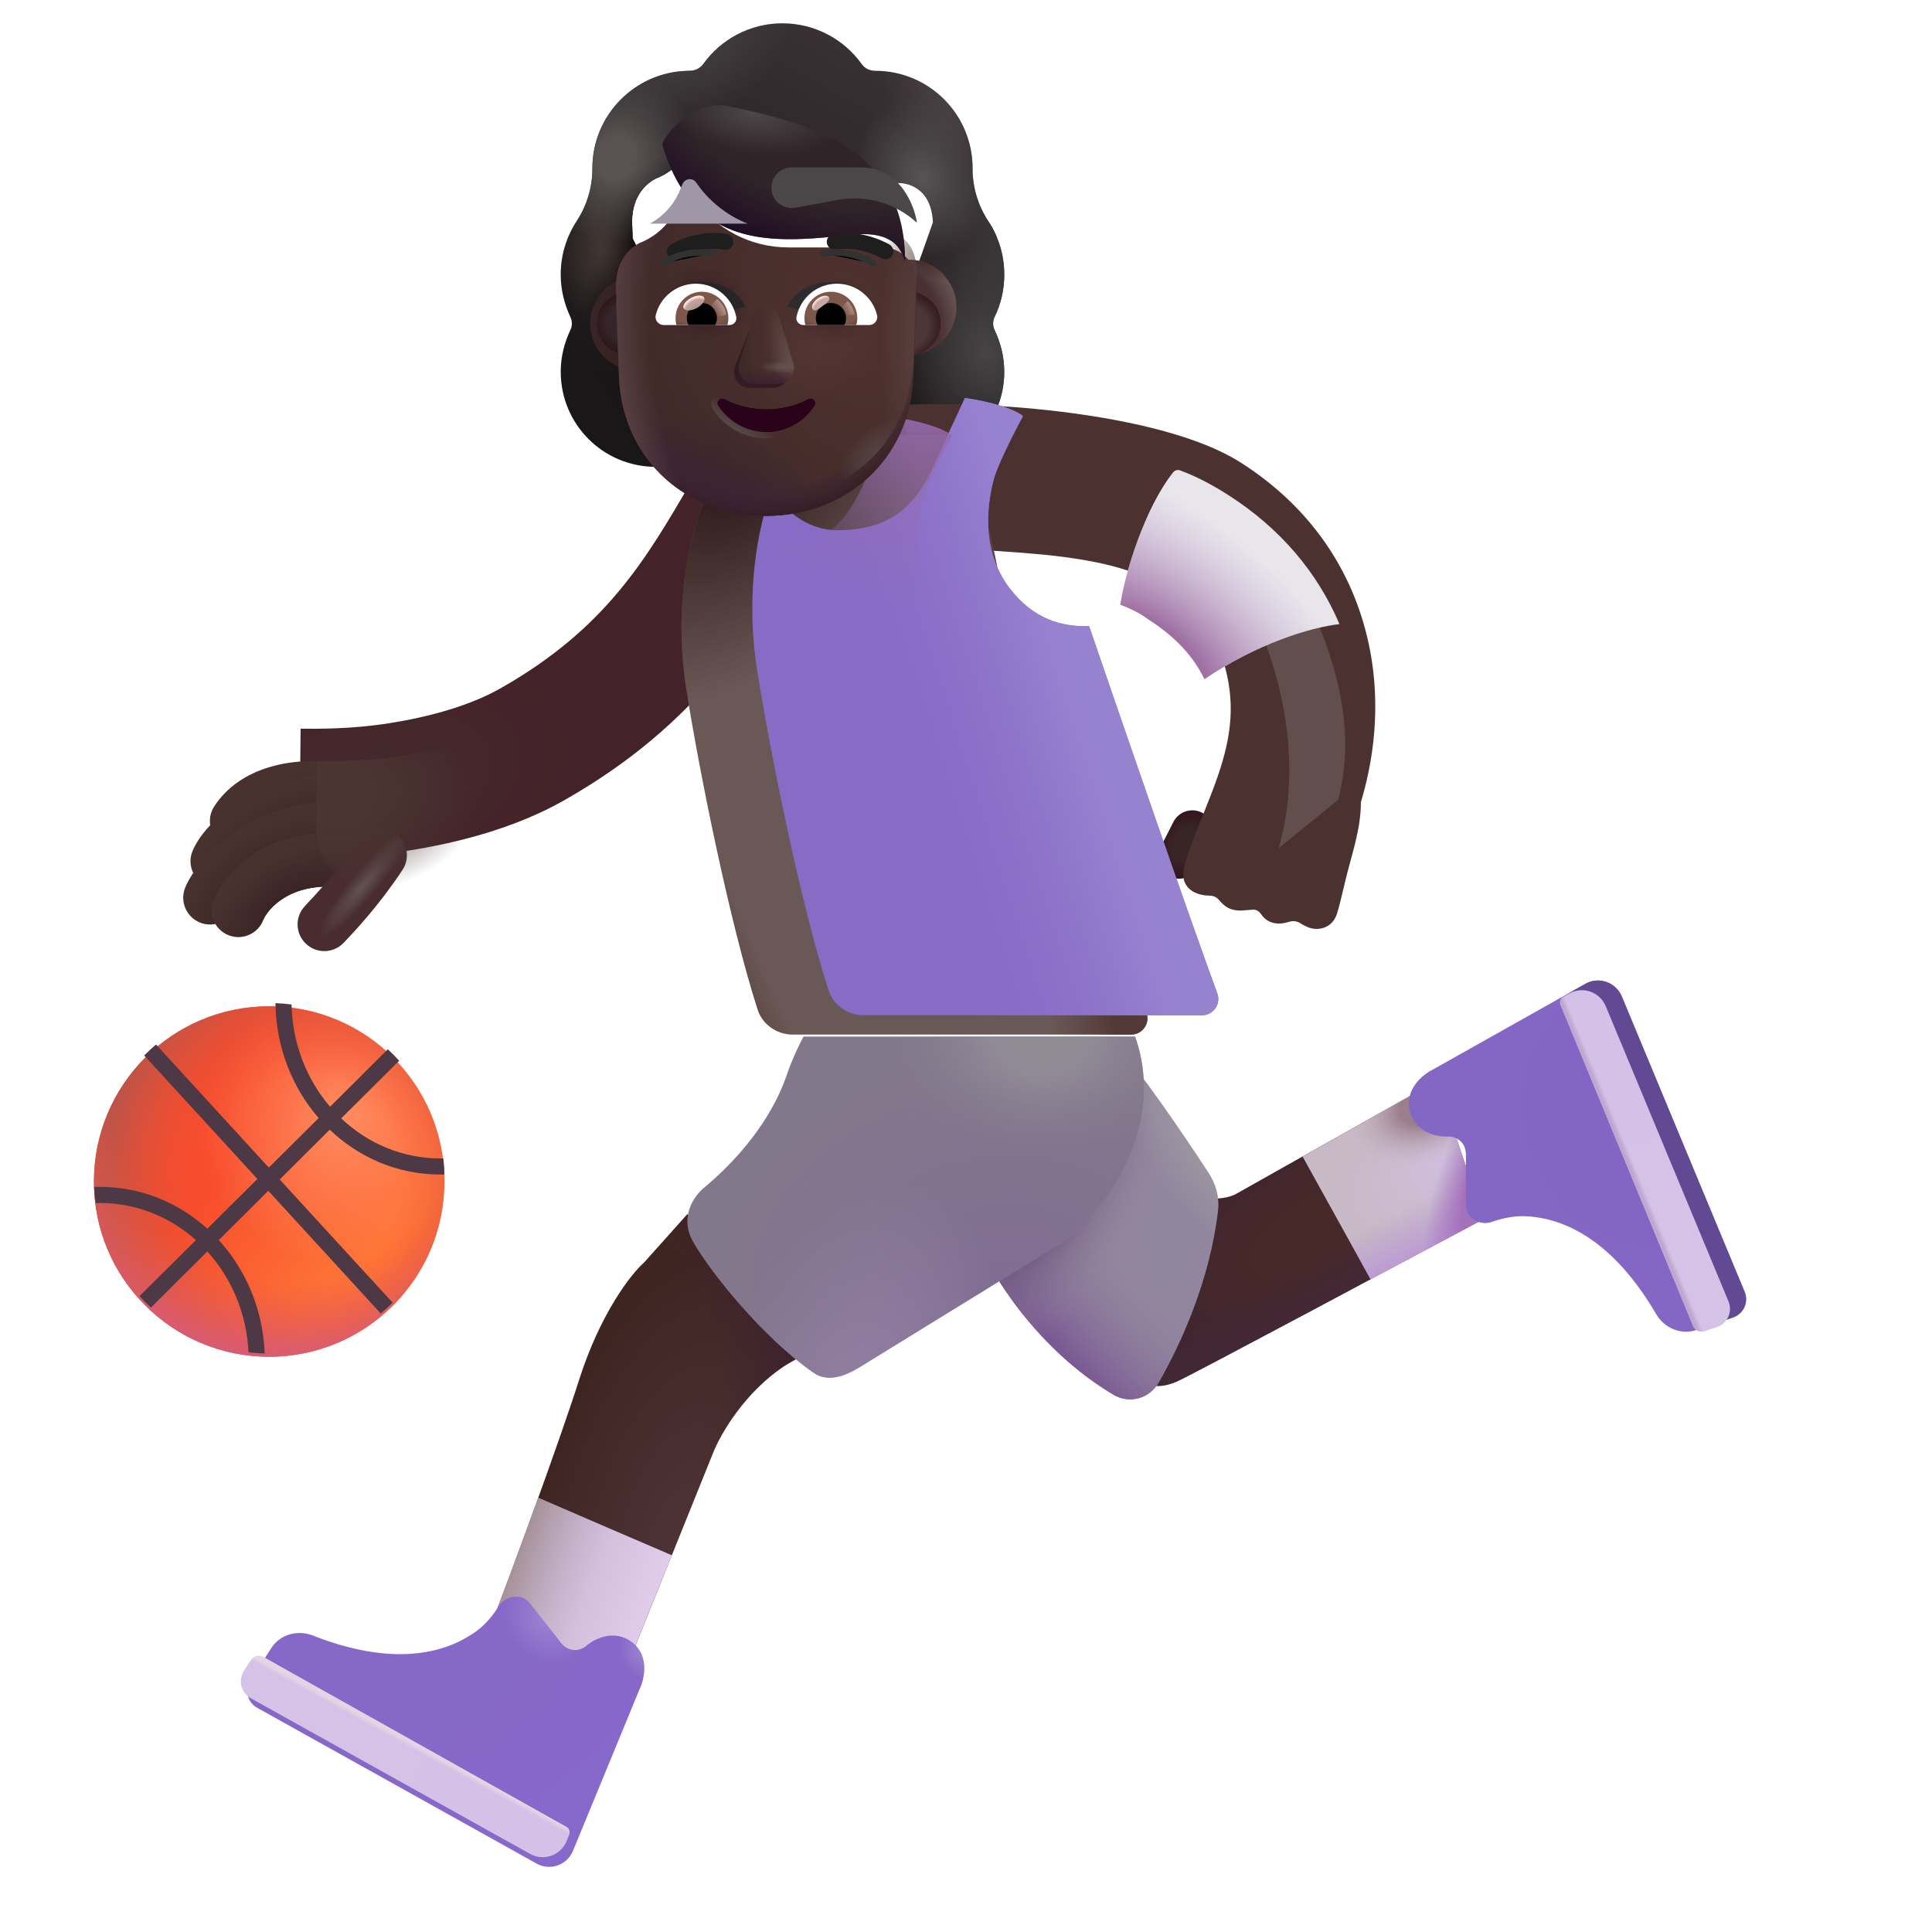 <svg viewBox="1 1 30 30" xmlns="http://www.w3.org/2000/svg">
<g filter="url(#filter0_i_3987_23224)">
<path fill-rule="evenodd" clip-rule="evenodd" d="M16.195 6.669C16.293 6.469 16.344 6.247 16.344 6.014C16.344 5.8 16.3 5.599 16.221 5.416H16.223C16.186 5.333 16.145 5.254 16.094 5.181L16.093 5.179C15.935 4.938 15.852 4.655 15.852 4.367V4.362C15.852 3.527 15.174 2.849 14.339 2.849C14.255 2.849 14.177 2.812 14.13 2.743C13.856 2.362 13.406 2.112 12.9 2.112C12.395 2.112 11.944 2.362 11.671 2.743C11.624 2.808 11.545 2.849 11.462 2.849C11.449 2.849 11.436 2.85 11.423 2.85C10.605 2.871 9.949 3.54 9.949 4.362V4.367C9.949 4.655 9.865 4.938 9.707 5.179L9.706 5.181C9.549 5.422 9.457 5.704 9.457 6.014C9.457 6.251 9.513 6.469 9.605 6.669C9.638 6.734 9.638 6.813 9.605 6.878C9.513 7.073 9.457 7.291 9.457 7.523C9.457 8.34 10.116 8.999 10.933 8.999H14.868C15.685 8.999 16.344 8.34 16.344 7.523C16.344 7.291 16.288 7.073 16.195 6.878C16.163 6.813 16.163 6.734 16.195 6.669ZM10.573 5.443H10.568L11.117 6.524C11.174 7.809 11.675 6.524 12.9 6.524C14.125 6.524 14.66 7.954 14.716 6.669L15.237 5.203C15.212 4.632 14.799 4.592 14.716 4.592H13.24C12.656 4.592 12.106 4.306 11.777 3.824C11.721 3.745 11.603 3.759 11.565 3.848L11.528 3.937C11.424 4.194 11.227 4.391 10.982 4.503C10.975 4.505 10.967 4.509 10.959 4.512C10.95 4.516 10.942 4.519 10.935 4.522C10.827 4.578 10.573 4.746 10.564 5.181L10.569 5.322L10.573 5.443Z" fill="url(#paint0_linear_3987_23224)"/>
<path fill-rule="evenodd" clip-rule="evenodd" d="M16.195 6.669C16.293 6.469 16.344 6.247 16.344 6.014C16.344 5.8 16.3 5.599 16.221 5.416H16.223C16.186 5.333 16.145 5.254 16.094 5.181L16.093 5.179C15.935 4.938 15.852 4.655 15.852 4.367V4.362C15.852 3.527 15.174 2.849 14.339 2.849C14.255 2.849 14.177 2.812 14.13 2.743C13.856 2.362 13.406 2.112 12.9 2.112C12.395 2.112 11.944 2.362 11.671 2.743C11.624 2.808 11.545 2.849 11.462 2.849C11.449 2.849 11.436 2.85 11.423 2.85C10.605 2.871 9.949 3.54 9.949 4.362V4.367C9.949 4.655 9.865 4.938 9.707 5.179L9.706 5.181C9.549 5.422 9.457 5.704 9.457 6.014C9.457 6.251 9.513 6.469 9.605 6.669C9.638 6.734 9.638 6.813 9.605 6.878C9.513 7.073 9.457 7.291 9.457 7.523C9.457 8.34 10.116 8.999 10.933 8.999H14.868C15.685 8.999 16.344 8.34 16.344 7.523C16.344 7.291 16.288 7.073 16.195 6.878C16.163 6.813 16.163 6.734 16.195 6.669ZM10.573 5.443H10.568L11.117 6.524C11.174 7.809 11.675 6.524 12.9 6.524C14.125 6.524 14.66 7.954 14.716 6.669L15.237 5.203C15.212 4.632 14.799 4.592 14.716 4.592H13.24C12.656 4.592 12.106 4.306 11.777 3.824C11.721 3.745 11.603 3.759 11.565 3.848L11.528 3.937C11.424 4.194 11.227 4.391 10.982 4.503C10.975 4.505 10.967 4.509 10.959 4.512C10.95 4.516 10.942 4.519 10.935 4.522C10.827 4.578 10.573 4.746 10.564 5.181L10.569 5.322L10.573 5.443Z" fill="url(#paint1_radial_3987_23224)"/>
<path fill-rule="evenodd" clip-rule="evenodd" d="M16.195 6.669C16.293 6.469 16.344 6.247 16.344 6.014C16.344 5.8 16.3 5.599 16.221 5.416H16.223C16.186 5.333 16.145 5.254 16.094 5.181L16.093 5.179C15.935 4.938 15.852 4.655 15.852 4.367V4.362C15.852 3.527 15.174 2.849 14.339 2.849C14.255 2.849 14.177 2.812 14.13 2.743C13.856 2.362 13.406 2.112 12.9 2.112C12.395 2.112 11.944 2.362 11.671 2.743C11.624 2.808 11.545 2.849 11.462 2.849C11.449 2.849 11.436 2.85 11.423 2.85C10.605 2.871 9.949 3.54 9.949 4.362V4.367C9.949 4.655 9.865 4.938 9.707 5.179L9.706 5.181C9.549 5.422 9.457 5.704 9.457 6.014C9.457 6.251 9.513 6.469 9.605 6.669C9.638 6.734 9.638 6.813 9.605 6.878C9.513 7.073 9.457 7.291 9.457 7.523C9.457 8.34 10.116 8.999 10.933 8.999H14.868C15.685 8.999 16.344 8.34 16.344 7.523C16.344 7.291 16.288 7.073 16.195 6.878C16.163 6.813 16.163 6.734 16.195 6.669ZM10.573 5.443H10.568L11.117 6.524C11.174 7.809 11.675 6.524 12.9 6.524C14.125 6.524 14.66 7.954 14.716 6.669L15.237 5.203C15.212 4.632 14.799 4.592 14.716 4.592H13.24C12.656 4.592 12.106 4.306 11.777 3.824C11.721 3.745 11.603 3.759 11.565 3.848L11.528 3.937C11.424 4.194 11.227 4.391 10.982 4.503C10.975 4.505 10.967 4.509 10.959 4.512C10.95 4.516 10.942 4.519 10.935 4.522C10.827 4.578 10.573 4.746 10.564 5.181L10.569 5.322L10.573 5.443Z" fill="url(#paint2_radial_3987_23224)"/>
<path fill-rule="evenodd" clip-rule="evenodd" d="M16.195 6.669C16.293 6.469 16.344 6.247 16.344 6.014C16.344 5.8 16.3 5.599 16.221 5.416H16.223C16.186 5.333 16.145 5.254 16.094 5.181L16.093 5.179C15.935 4.938 15.852 4.655 15.852 4.367V4.362C15.852 3.527 15.174 2.849 14.339 2.849C14.255 2.849 14.177 2.812 14.13 2.743C13.856 2.362 13.406 2.112 12.9 2.112C12.395 2.112 11.944 2.362 11.671 2.743C11.624 2.808 11.545 2.849 11.462 2.849C11.449 2.849 11.436 2.85 11.423 2.85C10.605 2.871 9.949 3.54 9.949 4.362V4.367C9.949 4.655 9.865 4.938 9.707 5.179L9.706 5.181C9.549 5.422 9.457 5.704 9.457 6.014C9.457 6.251 9.513 6.469 9.605 6.669C9.638 6.734 9.638 6.813 9.605 6.878C9.513 7.073 9.457 7.291 9.457 7.523C9.457 8.34 10.116 8.999 10.933 8.999H14.868C15.685 8.999 16.344 8.34 16.344 7.523C16.344 7.291 16.288 7.073 16.195 6.878C16.163 6.813 16.163 6.734 16.195 6.669ZM10.573 5.443H10.568L11.117 6.524C11.174 7.809 11.675 6.524 12.9 6.524C14.125 6.524 14.66 7.954 14.716 6.669L15.237 5.203C15.212 4.632 14.799 4.592 14.716 4.592H13.24C12.656 4.592 12.106 4.306 11.777 3.824C11.721 3.745 11.603 3.759 11.565 3.848L11.528 3.937C11.424 4.194 11.227 4.391 10.982 4.503C10.975 4.505 10.967 4.509 10.959 4.512C10.95 4.516 10.942 4.519 10.935 4.522C10.827 4.578 10.573 4.746 10.564 5.181L10.569 5.322L10.573 5.443Z" fill="url(#paint3_radial_3987_23224)"/>
<path fill-rule="evenodd" clip-rule="evenodd" d="M16.195 6.669C16.293 6.469 16.344 6.247 16.344 6.014C16.344 5.8 16.3 5.599 16.221 5.416H16.223C16.186 5.333 16.145 5.254 16.094 5.181L16.093 5.179C15.935 4.938 15.852 4.655 15.852 4.367V4.362C15.852 3.527 15.174 2.849 14.339 2.849C14.255 2.849 14.177 2.812 14.13 2.743C13.856 2.362 13.406 2.112 12.9 2.112C12.395 2.112 11.944 2.362 11.671 2.743C11.624 2.808 11.545 2.849 11.462 2.849C11.449 2.849 11.436 2.85 11.423 2.85C10.605 2.871 9.949 3.54 9.949 4.362V4.367C9.949 4.655 9.865 4.938 9.707 5.179L9.706 5.181C9.549 5.422 9.457 5.704 9.457 6.014C9.457 6.251 9.513 6.469 9.605 6.669C9.638 6.734 9.638 6.813 9.605 6.878C9.513 7.073 9.457 7.291 9.457 7.523C9.457 8.34 10.116 8.999 10.933 8.999H14.868C15.685 8.999 16.344 8.34 16.344 7.523C16.344 7.291 16.288 7.073 16.195 6.878C16.163 6.813 16.163 6.734 16.195 6.669ZM10.573 5.443H10.568L11.117 6.524C11.174 7.809 11.675 6.524 12.9 6.524C14.125 6.524 14.66 7.954 14.716 6.669L15.237 5.203C15.212 4.632 14.799 4.592 14.716 4.592H13.24C12.656 4.592 12.106 4.306 11.777 3.824C11.721 3.745 11.603 3.759 11.565 3.848L11.528 3.937C11.424 4.194 11.227 4.391 10.982 4.503C10.975 4.505 10.967 4.509 10.959 4.512C10.95 4.516 10.942 4.519 10.935 4.522C10.827 4.578 10.573 4.746 10.564 5.181L10.569 5.322L10.573 5.443Z" fill="url(#paint4_radial_3987_23224)"/>
<path fill-rule="evenodd" clip-rule="evenodd" d="M16.195 6.669C16.293 6.469 16.344 6.247 16.344 6.014C16.344 5.8 16.3 5.599 16.221 5.416H16.223C16.186 5.333 16.145 5.254 16.094 5.181L16.093 5.179C15.935 4.938 15.852 4.655 15.852 4.367V4.362C15.852 3.527 15.174 2.849 14.339 2.849C14.255 2.849 14.177 2.812 14.13 2.743C13.856 2.362 13.406 2.112 12.9 2.112C12.395 2.112 11.944 2.362 11.671 2.743C11.624 2.808 11.545 2.849 11.462 2.849C11.449 2.849 11.436 2.85 11.423 2.85C10.605 2.871 9.949 3.54 9.949 4.362V4.367C9.949 4.655 9.865 4.938 9.707 5.179L9.706 5.181C9.549 5.422 9.457 5.704 9.457 6.014C9.457 6.251 9.513 6.469 9.605 6.669C9.638 6.734 9.638 6.813 9.605 6.878C9.513 7.073 9.457 7.291 9.457 7.523C9.457 8.34 10.116 8.999 10.933 8.999H14.868C15.685 8.999 16.344 8.34 16.344 7.523C16.344 7.291 16.288 7.073 16.195 6.878C16.163 6.813 16.163 6.734 16.195 6.669ZM10.573 5.443H10.568L11.117 6.524C11.174 7.809 11.675 6.524 12.9 6.524C14.125 6.524 14.66 7.954 14.716 6.669L15.237 5.203C15.212 4.632 14.799 4.592 14.716 4.592H13.24C12.656 4.592 12.106 4.306 11.777 3.824C11.721 3.745 11.603 3.759 11.565 3.848L11.528 3.937C11.424 4.194 11.227 4.391 10.982 4.503C10.975 4.505 10.967 4.509 10.959 4.512C10.95 4.516 10.942 4.519 10.935 4.522C10.827 4.578 10.573 4.746 10.564 5.181L10.569 5.322L10.573 5.443Z" fill="url(#paint5_radial_3987_23224)"/>
<path fill-rule="evenodd" clip-rule="evenodd" d="M16.195 6.669C16.293 6.469 16.344 6.247 16.344 6.014C16.344 5.8 16.3 5.599 16.221 5.416H16.223C16.186 5.333 16.145 5.254 16.094 5.181L16.093 5.179C15.935 4.938 15.852 4.655 15.852 4.367V4.362C15.852 3.527 15.174 2.849 14.339 2.849C14.255 2.849 14.177 2.812 14.13 2.743C13.856 2.362 13.406 2.112 12.9 2.112C12.395 2.112 11.944 2.362 11.671 2.743C11.624 2.808 11.545 2.849 11.462 2.849C11.449 2.849 11.436 2.85 11.423 2.85C10.605 2.871 9.949 3.54 9.949 4.362V4.367C9.949 4.655 9.865 4.938 9.707 5.179L9.706 5.181C9.549 5.422 9.457 5.704 9.457 6.014C9.457 6.251 9.513 6.469 9.605 6.669C9.638 6.734 9.638 6.813 9.605 6.878C9.513 7.073 9.457 7.291 9.457 7.523C9.457 8.34 10.116 8.999 10.933 8.999H14.868C15.685 8.999 16.344 8.34 16.344 7.523C16.344 7.291 16.288 7.073 16.195 6.878C16.163 6.813 16.163 6.734 16.195 6.669ZM10.573 5.443H10.568L11.117 6.524C11.174 7.809 11.675 6.524 12.9 6.524C14.125 6.524 14.66 7.954 14.716 6.669L15.237 5.203C15.212 4.632 14.799 4.592 14.716 4.592H13.24C12.656 4.592 12.106 4.306 11.777 3.824C11.721 3.745 11.603 3.759 11.565 3.848L11.528 3.937C11.424 4.194 11.227 4.391 10.982 4.503C10.975 4.505 10.967 4.509 10.959 4.512C10.95 4.516 10.942 4.519 10.935 4.522C10.827 4.578 10.573 4.746 10.564 5.181L10.569 5.322L10.573 5.443Z" fill="url(#paint6_radial_3987_23224)"/>
<path fill-rule="evenodd" clip-rule="evenodd" d="M16.195 6.669C16.293 6.469 16.344 6.247 16.344 6.014C16.344 5.8 16.3 5.599 16.221 5.416H16.223C16.186 5.333 16.145 5.254 16.094 5.181L16.093 5.179C15.935 4.938 15.852 4.655 15.852 4.367V4.362C15.852 3.527 15.174 2.849 14.339 2.849C14.255 2.849 14.177 2.812 14.13 2.743C13.856 2.362 13.406 2.112 12.9 2.112C12.395 2.112 11.944 2.362 11.671 2.743C11.624 2.808 11.545 2.849 11.462 2.849C11.449 2.849 11.436 2.85 11.423 2.85C10.605 2.871 9.949 3.54 9.949 4.362V4.367C9.949 4.655 9.865 4.938 9.707 5.179L9.706 5.181C9.549 5.422 9.457 5.704 9.457 6.014C9.457 6.251 9.513 6.469 9.605 6.669C9.638 6.734 9.638 6.813 9.605 6.878C9.513 7.073 9.457 7.291 9.457 7.523C9.457 8.34 10.116 8.999 10.933 8.999H14.868C15.685 8.999 16.344 8.34 16.344 7.523C16.344 7.291 16.288 7.073 16.195 6.878C16.163 6.813 16.163 6.734 16.195 6.669ZM10.573 5.443H10.568L11.117 6.524C11.174 7.809 11.675 6.524 12.9 6.524C14.125 6.524 14.66 7.954 14.716 6.669L15.237 5.203C15.212 4.632 14.799 4.592 14.716 4.592H13.24C12.656 4.592 12.106 4.306 11.777 3.824C11.721 3.745 11.603 3.759 11.565 3.848L11.528 3.937C11.424 4.194 11.227 4.391 10.982 4.503C10.975 4.505 10.967 4.509 10.959 4.512C10.95 4.516 10.942 4.519 10.935 4.522C10.827 4.578 10.573 4.746 10.564 5.181L10.569 5.322L10.573 5.443Z" fill="url(#paint7_radial_3987_23224)"/>
<path fill-rule="evenodd" clip-rule="evenodd" d="M16.195 6.669C16.293 6.469 16.344 6.247 16.344 6.014C16.344 5.8 16.3 5.599 16.221 5.416H16.223C16.186 5.333 16.145 5.254 16.094 5.181L16.093 5.179C15.935 4.938 15.852 4.655 15.852 4.367V4.362C15.852 3.527 15.174 2.849 14.339 2.849C14.255 2.849 14.177 2.812 14.13 2.743C13.856 2.362 13.406 2.112 12.9 2.112C12.395 2.112 11.944 2.362 11.671 2.743C11.624 2.808 11.545 2.849 11.462 2.849C11.449 2.849 11.436 2.85 11.423 2.85C10.605 2.871 9.949 3.54 9.949 4.362V4.367C9.949 4.655 9.865 4.938 9.707 5.179L9.706 5.181C9.549 5.422 9.457 5.704 9.457 6.014C9.457 6.251 9.513 6.469 9.605 6.669C9.638 6.734 9.638 6.813 9.605 6.878C9.513 7.073 9.457 7.291 9.457 7.523C9.457 8.34 10.116 8.999 10.933 8.999H14.868C15.685 8.999 16.344 8.34 16.344 7.523C16.344 7.291 16.288 7.073 16.195 6.878C16.163 6.813 16.163 6.734 16.195 6.669ZM10.573 5.443H10.568L11.117 6.524C11.174 7.809 11.675 6.524 12.9 6.524C14.125 6.524 14.66 7.954 14.716 6.669L15.237 5.203C15.212 4.632 14.799 4.592 14.716 4.592H13.24C12.656 4.592 12.106 4.306 11.777 3.824C11.721 3.745 11.603 3.759 11.565 3.848L11.528 3.937C11.424 4.194 11.227 4.391 10.982 4.503C10.975 4.505 10.967 4.509 10.959 4.512C10.95 4.516 10.942 4.519 10.935 4.522C10.827 4.578 10.573 4.746 10.564 5.181L10.569 5.322L10.573 5.443Z" fill="url(#paint8_radial_3987_23224)"/>
<path fill-rule="evenodd" clip-rule="evenodd" d="M16.195 6.669C16.293 6.469 16.344 6.247 16.344 6.014C16.344 5.8 16.3 5.599 16.221 5.416H16.223C16.186 5.333 16.145 5.254 16.094 5.181L16.093 5.179C15.935 4.938 15.852 4.655 15.852 4.367V4.362C15.852 3.527 15.174 2.849 14.339 2.849C14.255 2.849 14.177 2.812 14.13 2.743C13.856 2.362 13.406 2.112 12.9 2.112C12.395 2.112 11.944 2.362 11.671 2.743C11.624 2.808 11.545 2.849 11.462 2.849C11.449 2.849 11.436 2.85 11.423 2.85C10.605 2.871 9.949 3.54 9.949 4.362V4.367C9.949 4.655 9.865 4.938 9.707 5.179L9.706 5.181C9.549 5.422 9.457 5.704 9.457 6.014C9.457 6.251 9.513 6.469 9.605 6.669C9.638 6.734 9.638 6.813 9.605 6.878C9.513 7.073 9.457 7.291 9.457 7.523C9.457 8.34 10.116 8.999 10.933 8.999H14.868C15.685 8.999 16.344 8.34 16.344 7.523C16.344 7.291 16.288 7.073 16.195 6.878C16.163 6.813 16.163 6.734 16.195 6.669ZM10.573 5.443H10.568L11.117 6.524C11.174 7.809 11.675 6.524 12.9 6.524C14.125 6.524 14.66 7.954 14.716 6.669L15.237 5.203C15.212 4.632 14.799 4.592 14.716 4.592H13.24C12.656 4.592 12.106 4.306 11.777 3.824C11.721 3.745 11.603 3.759 11.565 3.848L11.528 3.937C11.424 4.194 11.227 4.391 10.982 4.503C10.975 4.505 10.967 4.509 10.959 4.512C10.95 4.516 10.942 4.519 10.935 4.522C10.827 4.578 10.573 4.746 10.564 5.181L10.569 5.322L10.573 5.443Z" fill="url(#paint9_radial_3987_23224)"/>
<path fill-rule="evenodd" clip-rule="evenodd" d="M16.195 6.669C16.293 6.469 16.344 6.247 16.344 6.014C16.344 5.8 16.3 5.599 16.221 5.416H16.223C16.186 5.333 16.145 5.254 16.094 5.181L16.093 5.179C15.935 4.938 15.852 4.655 15.852 4.367V4.362C15.852 3.527 15.174 2.849 14.339 2.849C14.255 2.849 14.177 2.812 14.13 2.743C13.856 2.362 13.406 2.112 12.9 2.112C12.395 2.112 11.944 2.362 11.671 2.743C11.624 2.808 11.545 2.849 11.462 2.849C11.449 2.849 11.436 2.85 11.423 2.85C10.605 2.871 9.949 3.54 9.949 4.362V4.367C9.949 4.655 9.865 4.938 9.707 5.179L9.706 5.181C9.549 5.422 9.457 5.704 9.457 6.014C9.457 6.251 9.513 6.469 9.605 6.669C9.638 6.734 9.638 6.813 9.605 6.878C9.513 7.073 9.457 7.291 9.457 7.523C9.457 8.34 10.116 8.999 10.933 8.999H14.868C15.685 8.999 16.344 8.34 16.344 7.523C16.344 7.291 16.288 7.073 16.195 6.878C16.163 6.813 16.163 6.734 16.195 6.669ZM10.573 5.443H10.568L11.117 6.524C11.174 7.809 11.675 6.524 12.9 6.524C14.125 6.524 14.66 7.954 14.716 6.669L15.237 5.203C15.212 4.632 14.799 4.592 14.716 4.592H13.24C12.656 4.592 12.106 4.306 11.777 3.824C11.721 3.745 11.603 3.759 11.565 3.848L11.528 3.937C11.424 4.194 11.227 4.391 10.982 4.503C10.975 4.505 10.967 4.509 10.959 4.512C10.95 4.516 10.942 4.519 10.935 4.522C10.827 4.578 10.573 4.746 10.564 5.181L10.569 5.322L10.573 5.443Z" fill="url(#paint10_radial_3987_23224)"/>
<path fill-rule="evenodd" clip-rule="evenodd" d="M16.195 6.669C16.293 6.469 16.344 6.247 16.344 6.014C16.344 5.8 16.3 5.599 16.221 5.416H16.223C16.186 5.333 16.145 5.254 16.094 5.181L16.093 5.179C15.935 4.938 15.852 4.655 15.852 4.367V4.362C15.852 3.527 15.174 2.849 14.339 2.849C14.255 2.849 14.177 2.812 14.13 2.743C13.856 2.362 13.406 2.112 12.9 2.112C12.395 2.112 11.944 2.362 11.671 2.743C11.624 2.808 11.545 2.849 11.462 2.849C11.449 2.849 11.436 2.85 11.423 2.85C10.605 2.871 9.949 3.54 9.949 4.362V4.367C9.949 4.655 9.865 4.938 9.707 5.179L9.706 5.181C9.549 5.422 9.457 5.704 9.457 6.014C9.457 6.251 9.513 6.469 9.605 6.669C9.638 6.734 9.638 6.813 9.605 6.878C9.513 7.073 9.457 7.291 9.457 7.523C9.457 8.34 10.116 8.999 10.933 8.999H14.868C15.685 8.999 16.344 8.34 16.344 7.523C16.344 7.291 16.288 7.073 16.195 6.878C16.163 6.813 16.163 6.734 16.195 6.669ZM10.573 5.443H10.568L11.117 6.524C11.174 7.809 11.675 6.524 12.9 6.524C14.125 6.524 14.66 7.954 14.716 6.669L15.237 5.203C15.212 4.632 14.799 4.592 14.716 4.592H13.24C12.656 4.592 12.106 4.306 11.777 3.824C11.721 3.745 11.603 3.759 11.565 3.848L11.528 3.937C11.424 4.194 11.227 4.391 10.982 4.503C10.975 4.505 10.967 4.509 10.959 4.512C10.95 4.516 10.942 4.519 10.935 4.522C10.827 4.578 10.573 4.746 10.564 5.181L10.569 5.322L10.573 5.443Z" fill="url(#paint11_radial_3987_23224)"/>
</g>
<rect x="19.37" y="13.469" width="0.659" height="1.111" rx="0.33" transform="rotate(26.961 19.37 13.469)" fill="url(#paint12_radial_3987_23224)"/>
<g filter="url(#filter1_i_3987_23224)">
<path d="M15.216 10.026C15.589 10.015 16.079 10.037 16.69 10.085C17.517 10.149 18.381 10.28 18.828 10.615C19.41 10.986 19.737 11.443 19.854 11.987C19.987 12.601 19.877 13.126 19.624 13.788C19.575 13.916 19.523 14.045 19.473 14.171C19.349 14.482 19.234 14.771 19.186 14.971C19.125 15.229 19.284 15.404 19.59 15.408C19.645 15.409 19.696 15.434 19.73 15.476C19.778 15.534 19.846 15.6 19.936 15.623C20.018 15.645 20.076 15.64 20.155 15.633C20.185 15.63 20.218 15.627 20.256 15.625C20.303 15.623 20.346 15.646 20.373 15.684C20.414 15.742 20.468 15.805 20.573 15.831C20.662 15.852 20.75 15.835 20.817 15.814C20.874 15.795 20.938 15.802 20.989 15.835C21.048 15.872 21.123 15.911 21.194 15.92C21.335 15.94 21.499 15.881 21.561 15.686C21.596 15.578 21.64 15.389 21.682 15.21C21.78 14.793 21.932 14.389 21.932 13.956C22.186 13.112 22.219 12.263 22.053 11.495C21.805 10.345 21.138 9.366 20.065 8.682C18.888 7.933 16.307 7.739 15.043 7.779C14.963 7.782 14.903 7.784 14.87 7.784V10.034C14.968 10.034 15.084 10.03 15.216 10.026Z" fill="#4B3230"/>
</g>
<circle cx="5.18" cy="19.346" r="2.721" fill="url(#paint13_linear_3987_23224)"/>
<circle cx="5.18" cy="19.346" r="2.721" fill="url(#paint14_radial_3987_23224)"/>
<circle cx="5.18" cy="19.346" r="2.721" fill="url(#paint15_radial_3987_23224)"/>
<circle cx="5.18" cy="19.346" r="2.721" fill="url(#paint16_radial_3987_23224)"/>
<g filter="url(#filter2_i_3987_23224)">
<path d="M5.527 16.647C5.54 17.259 5.765 17.814 6.125 18.235L7.022 17.343C7.084 17.4 7.142 17.459 7.198 17.521L6.298 18.416C6.707 18.803 7.247 19.038 7.836 19.038C7.852 19.038 7.868 19.038 7.884 19.037C7.894 19.119 7.899 19.203 7.901 19.287C7.88 19.288 7.858 19.288 7.836 19.288C7.174 19.288 6.573 19.024 6.12 18.592L5.343 19.365L7.097 21.278C7.038 21.337 6.976 21.393 6.912 21.446L5.166 19.541L4.397 20.306C4.818 20.767 5.085 21.386 5.11 22.067C5.026 22.065 4.942 22.059 4.859 22.049C4.83 21.44 4.591 20.892 4.219 20.482L3.343 21.354C3.281 21.297 3.222 21.238 3.166 21.176L4.042 20.306C3.639 19.946 3.119 19.73 2.553 19.73C2.531 19.73 2.508 19.73 2.486 19.731C2.474 19.649 2.466 19.566 2.462 19.481C2.493 19.48 2.523 19.48 2.553 19.48C3.191 19.48 3.773 19.725 4.219 20.129L4.997 19.357L3.239 17.439C3.298 17.38 3.359 17.323 3.423 17.269L5.174 19.18L5.948 18.411C5.538 17.939 5.286 17.313 5.277 16.627C5.361 16.63 5.445 16.637 5.527 16.647Z" fill="url(#paint17_radial_3987_23224)"/>
</g>
<path d="M11.001 20.604L11.673 19.854L14.009 21.713C13.938 21.76 13.681 21.921 13.212 22.19C12.568 22.602 12.183 23.278 12.071 23.565L10.579 27.268L8.602 26.299C8.928 25.44 9.662 23.462 9.993 22.424C10.324 21.387 10.803 20.778 11.001 20.604Z" fill="url(#paint18_radial_3987_23224)"/>
<path d="M11.001 20.604L11.673 19.854L14.009 21.713C13.938 21.76 13.681 21.921 13.212 22.19C12.568 22.602 12.183 23.278 12.071 23.565L10.579 27.268L8.602 26.299C8.928 25.44 9.662 23.462 9.993 22.424C10.324 21.387 10.803 20.778 11.001 20.604Z" fill="url(#paint19_radial_3987_23224)"/>
<path d="M11.432 25.15L10.579 27.268L8.602 26.299C8.778 25.836 9.072 25.048 9.357 24.258L11.432 25.15Z" fill="url(#paint20_linear_3987_23224)"/>
<path d="M11.432 25.15L10.579 27.268L8.602 26.299C8.778 25.836 9.072 25.048 9.357 24.258L11.432 25.15Z" fill="url(#paint21_linear_3987_23224)"/>
<g filter="url(#filter3_i_3987_23224)">
<path d="M9.12 25.789L9.602 26.4C9.747 26.588 9.935 26.518 10.001 26.459C10.122 26.351 10.434 26.188 10.712 26.4C10.99 26.613 10.906 26.979 10.829 27.135L9.797 29.64C9.706 29.862 9.442 29.954 9.233 29.838L4.894 27.419C4.742 27.335 4.694 27.14 4.788 26.995L5.114 26.489C5.25 26.278 5.522 26.204 5.757 26.296C7.171 26.852 7.951 26.482 8.302 26.225C8.445 26.12 8.559 25.977 8.647 25.838C8.751 25.673 9 25.636 9.12 25.789Z" fill="url(#paint22_radial_3987_23224)"/>
<path d="M9.12 25.789L9.602 26.4C9.747 26.588 9.935 26.518 10.001 26.459C10.122 26.351 10.434 26.188 10.712 26.4C10.99 26.613 10.906 26.979 10.829 27.135L9.797 29.64C9.706 29.862 9.442 29.954 9.233 29.838L4.894 27.419C4.742 27.335 4.694 27.14 4.788 26.995L5.114 26.489C5.25 26.278 5.522 26.204 5.757 26.296C7.171 26.852 7.951 26.482 8.302 26.225C8.445 26.12 8.559 25.977 8.647 25.838C8.751 25.673 9 25.636 9.12 25.789Z" fill="url(#paint23_radial_3987_23224)"/>
<path d="M9.12 25.789L9.602 26.4C9.747 26.588 9.935 26.518 10.001 26.459C10.122 26.351 10.434 26.188 10.712 26.4C10.99 26.613 10.906 26.979 10.829 27.135L9.797 29.64C9.706 29.862 9.442 29.954 9.233 29.838L4.894 27.419C4.742 27.335 4.694 27.14 4.788 26.995L5.114 26.489C5.25 26.278 5.522 26.204 5.757 26.296C7.171 26.852 7.951 26.482 8.302 26.225C8.445 26.12 8.559 25.977 8.647 25.838C8.751 25.673 9 25.636 9.12 25.789Z" fill="url(#paint24_radial_3987_23224)"/>
</g>
<g filter="url(#filter4_i_3987_23224)">
<path d="M9.794 29.418C9.838 29.443 9.856 29.497 9.837 29.543L9.797 29.641C9.706 29.862 9.442 29.954 9.233 29.838L4.894 27.42C4.742 27.335 4.694 27.141 4.787 26.995L4.893 26.831C4.936 26.765 5.023 26.743 5.093 26.782L9.794 29.418Z" fill="url(#paint25_linear_3987_23224)"/>
<path d="M9.794 29.418C9.838 29.443 9.856 29.497 9.837 29.543L9.797 29.641C9.706 29.862 9.442 29.954 9.233 29.838L4.894 27.42C4.742 27.335 4.694 27.141 4.787 26.995L4.893 26.831C4.936 26.765 5.023 26.743 5.093 26.782L9.794 29.418Z" fill="url(#paint26_linear_3987_23224)"/>
</g>
<path d="M19.267 22.455C19.054 22.546 18.915 22.524 18.895 22.502L19.649 19.572C19.881 19.654 20.123 19.585 20.204 19.533L23.313 17.783L24.04 19.928C22.522 20.733 19.479 22.365 19.267 22.455Z" fill="url(#paint27_radial_3987_23224)"/>
<path d="M19.267 22.455C19.054 22.546 18.915 22.524 18.895 22.502L19.649 19.572C19.881 19.654 20.123 19.585 20.204 19.533L23.313 17.783L24.04 19.928C22.522 20.733 19.479 22.365 19.267 22.455Z" fill="url(#paint28_linear_3987_23224)"/>
<path d="M22.282 20.864C22.292 20.858 22.302 20.853 22.312 20.848C22.948 20.509 23.568 20.178 24.04 19.928L23.313 17.783L21.226 18.958L22.282 20.864Z" fill="url(#paint29_radial_3987_23224)"/>
<path d="M22.282 20.864C22.292 20.858 22.302 20.853 22.312 20.848C22.948 20.509 23.568 20.178 24.04 19.928L23.313 17.783L21.226 18.958L22.282 20.864Z" fill="url(#paint30_linear_3987_23224)"/>
<path d="M22.282 20.864C22.292 20.858 22.302 20.853 22.312 20.848C22.948 20.509 23.568 20.178 24.04 19.928L23.313 17.783L21.226 18.958L22.282 20.864Z" fill="url(#paint31_radial_3987_23224)"/>
<path d="M22.282 20.864C22.292 20.858 22.302 20.853 22.312 20.848C22.948 20.509 23.568 20.178 24.04 19.928L23.313 17.783L21.226 18.958L22.282 20.864Z" fill="url(#paint32_radial_3987_23224)"/>
<path d="M18.292 22.659C17.092 21.946 16.373 20.761 16.149 20.205L18.305 17.19C18.683 17.6 19.356 18.586 19.765 19.212C19.879 19.385 19.936 19.59 19.913 19.796C19.794 20.856 19.346 21.856 18.99 22.471C18.848 22.719 18.538 22.804 18.292 22.659Z" fill="#92869E"/>
<path d="M18.292 22.659C17.092 21.946 16.373 20.761 16.149 20.205L18.305 17.19C18.683 17.6 19.356 18.586 19.765 19.212C19.879 19.385 19.936 19.59 19.913 19.796C19.794 20.856 19.346 21.856 18.99 22.471C18.848 22.719 18.538 22.804 18.292 22.659Z" fill="url(#paint33_radial_3987_23224)"/>
<path d="M18.292 22.659C17.092 21.946 16.373 20.761 16.149 20.205L18.305 17.19C18.683 17.6 19.356 18.586 19.765 19.212C19.879 19.385 19.936 19.59 19.913 19.796C19.794 20.856 19.346 21.856 18.99 22.471C18.848 22.719 18.538 22.804 18.292 22.659Z" fill="url(#paint34_radial_3987_23224)"/>
<path d="M18.292 22.659C17.092 21.946 16.373 20.761 16.149 20.205L18.305 17.19C18.683 17.6 19.356 18.586 19.765 19.212C19.879 19.385 19.936 19.59 19.913 19.796C19.794 20.856 19.346 21.856 18.99 22.471C18.848 22.719 18.538 22.804 18.292 22.659Z" fill="url(#paint35_radial_3987_23224)"/>
<g filter="url(#filter5_i_3987_23224)">
<path d="M12.962 17.455C13.056 17.18 13.178 16.934 13.227 16.846H18.376C18.915 18.365 17.724 19.772 17.177 20.084C16.198 20.686 14.284 21.864 14.091 21.983C13.848 22.131 13.579 22.221 13.36 22.049C12.602 21.518 11.806 20.541 11.517 20.041C11.285 19.641 11.54 19.302 11.696 19.182C12.524 18.483 12.845 17.799 12.962 17.455Z" fill="#83788B"/>
<path d="M12.962 17.455C13.056 17.18 13.178 16.934 13.227 16.846H18.376C18.915 18.365 17.724 19.772 17.177 20.084C16.198 20.686 14.284 21.864 14.091 21.983C13.848 22.131 13.579 22.221 13.36 22.049C12.602 21.518 11.806 20.541 11.517 20.041C11.285 19.641 11.54 19.302 11.696 19.182C12.524 18.483 12.845 17.799 12.962 17.455Z" fill="url(#paint36_radial_3987_23224)"/>
<path d="M12.962 17.455C13.056 17.18 13.178 16.934 13.227 16.846H18.376C18.915 18.365 17.724 19.772 17.177 20.084C16.198 20.686 14.284 21.864 14.091 21.983C13.848 22.131 13.579 22.221 13.36 22.049C12.602 21.518 11.806 20.541 11.517 20.041C11.285 19.641 11.54 19.302 11.696 19.182C12.524 18.483 12.845 17.799 12.962 17.455Z" fill="url(#paint37_radial_3987_23224)"/>
<path d="M12.962 17.455C13.056 17.18 13.178 16.934 13.227 16.846H18.376C18.915 18.365 17.724 19.772 17.177 20.084C16.198 20.686 14.284 21.864 14.091 21.983C13.848 22.131 13.579 22.221 13.36 22.049C12.602 21.518 11.806 20.541 11.517 20.041C11.285 19.641 11.54 19.302 11.696 19.182C12.524 18.483 12.845 17.799 12.962 17.455Z" fill="url(#paint38_radial_3987_23224)"/>
</g>
<g filter="url(#filter6_i_3987_23224)">
<path d="M23.563 19.819L23.563 19.041C23.566 18.804 23.375 18.743 23.286 18.748C23.124 18.758 22.779 18.693 22.692 18.354C22.605 18.015 22.898 17.78 23.055 17.705L25.417 16.377C25.626 16.259 25.89 16.351 25.983 16.572L27.89 21.158C27.957 21.318 27.875 21.501 27.711 21.557L27.142 21.752C26.903 21.834 26.644 21.723 26.517 21.506C25.751 20.193 24.91 20 24.475 19.985C24.298 19.979 24.119 20.02 23.964 20.074C23.78 20.139 23.562 20.015 23.563 19.819Z" fill="url(#paint39_radial_3987_23224)"/>
<path d="M23.563 19.819L23.563 19.041C23.566 18.804 23.375 18.743 23.286 18.748C23.124 18.758 22.779 18.693 22.692 18.354C22.605 18.015 22.898 17.78 23.055 17.705L25.417 16.377C25.626 16.259 25.89 16.351 25.983 16.572L27.89 21.158C27.957 21.318 27.875 21.501 27.711 21.557L27.142 21.752C26.903 21.834 26.644 21.723 26.517 21.506C25.751 20.193 24.91 20 24.475 19.985C24.298 19.979 24.119 20.02 23.964 20.074C23.78 20.139 23.562 20.015 23.563 19.819Z" fill="url(#paint40_linear_3987_23224)"/>
</g>
<g filter="url(#filter7_i_3987_23224)">
<path d="M25.282 16.554C25.263 16.507 25.281 16.453 25.326 16.429L25.417 16.377C25.626 16.26 25.89 16.351 25.983 16.572L27.89 21.158C27.957 21.318 27.875 21.501 27.711 21.557L27.526 21.62C27.451 21.646 27.369 21.609 27.339 21.536L25.282 16.554Z" fill="url(#paint41_linear_3987_23224)"/>
<path d="M25.282 16.554C25.263 16.507 25.281 16.453 25.326 16.429L25.417 16.377C25.626 16.26 25.89 16.351 25.983 16.572L27.89 21.158C27.957 21.318 27.875 21.501 27.711 21.557L27.526 21.62C27.451 21.646 27.369 21.609 27.339 21.536L25.282 16.554Z" fill="url(#paint42_linear_3987_23224)"/>
</g>
<g filter="url(#filter8_ii_3987_23224)">
<path fill-rule="evenodd" clip-rule="evenodd" d="M11.974 8.996C11.992 8.966 12.009 8.935 12.027 8.904L13.755 9.912C13.73 9.954 13.706 9.996 13.681 10.039C12.969 11.263 12.111 12.737 10.005 13.93C9.237 14.365 8.351 14.586 7.624 14.703C7.367 14.744 7.121 14.774 6.895 14.794C6.345 14.845 5.901 14.391 5.907 13.839L5.918 12.815C6.168 12.817 6.701 12.825 7.307 12.728C7.924 12.63 8.545 12.458 9.019 12.19C10.652 11.265 11.279 10.189 11.974 8.996Z" fill="url(#paint43_radial_3987_23224)"/>
</g>
<path d="M11.657 11.705C11.419 10.205 11.8 8.96 12.04 8.58C12.333 7.974 13.027 7.776 13.336 7.752H15.774C16.16 8.329 16.408 9.347 16.518 9.992C16.552 10.195 16.596 10.396 16.663 10.591C17.028 11.655 18.29 15.332 18.802 16.725C18.863 16.89 18.74 17.065 18.564 17.065H13.313C13.064 17.065 12.84 16.911 12.764 16.674C12.341 15.359 11.871 13.058 11.657 11.705Z" fill="#6A5856"/>
<path d="M11.657 11.705C11.419 10.205 11.8 8.96 12.04 8.58C12.333 7.974 13.027 7.776 13.336 7.752H15.774C16.16 8.329 16.408 9.347 16.518 9.992C16.552 10.195 16.596 10.396 16.663 10.591C17.028 11.655 18.29 15.332 18.802 16.725C18.863 16.89 18.74 17.065 18.564 17.065H13.313C13.064 17.065 12.84 16.911 12.764 16.674C12.341 15.359 11.871 13.058 11.657 11.705Z" fill="url(#paint44_radial_3987_23224)"/>
<path d="M11.657 11.705C11.419 10.205 11.8 8.96 12.04 8.58C12.333 7.974 13.027 7.776 13.336 7.752H15.774C16.16 8.329 16.408 9.347 16.518 9.992C16.552 10.195 16.596 10.396 16.663 10.591C17.028 11.655 18.29 15.332 18.802 16.725C18.863 16.89 18.74 17.065 18.564 17.065H13.313C13.064 17.065 12.84 16.911 12.764 16.674C12.341 15.359 11.871 13.058 11.657 11.705Z" fill="url(#paint45_radial_3987_23224)"/>
<path fill-rule="evenodd" clip-rule="evenodd" d="M6.322 13.685C5.547 13.553 5.152 13.774 5.022 13.974C4.898 14.166 4.641 14.221 4.448 14.097C4.256 13.972 4.201 13.715 4.326 13.523C4.717 12.918 5.54 12.709 6.461 12.866C6.687 12.905 6.839 13.119 6.801 13.345C6.762 13.571 6.548 13.723 6.322 13.685Z" fill="#483230"/>
<path fill-rule="evenodd" clip-rule="evenodd" d="M6.322 13.685C5.547 13.553 5.152 13.774 5.022 13.974C4.898 14.166 4.641 14.221 4.448 14.097C4.256 13.972 4.201 13.715 4.326 13.523C4.717 12.918 5.54 12.709 6.461 12.866C6.687 12.905 6.839 13.119 6.801 13.345C6.762 13.571 6.548 13.723 6.322 13.685Z" fill="url(#paint46_radial_3987_23224)"/>
<path fill-rule="evenodd" clip-rule="evenodd" d="M5.23 14.105C4.924 14.283 4.78 14.475 4.757 14.531C4.67 14.743 4.428 14.844 4.216 14.757C4.004 14.67 3.902 14.428 3.989 14.216C4.109 13.925 4.425 13.613 4.813 13.387C5.22 13.151 5.763 12.974 6.393 13.006C6.622 13.017 6.798 13.212 6.786 13.441C6.775 13.67 6.58 13.846 6.351 13.835C5.903 13.812 5.518 13.938 5.23 14.105Z" fill="#483230"/>
<path fill-rule="evenodd" clip-rule="evenodd" d="M5.23 14.105C4.924 14.283 4.78 14.475 4.757 14.531C4.67 14.743 4.428 14.844 4.216 14.757C4.004 14.67 3.902 14.428 3.989 14.216C4.109 13.925 4.425 13.613 4.813 13.387C5.22 13.151 5.763 12.974 6.393 13.006C6.622 13.017 6.798 13.212 6.786 13.441C6.775 13.67 6.58 13.846 6.351 13.835C5.903 13.812 5.518 13.938 5.23 14.105Z" fill="url(#paint47_radial_3987_23224)"/>
<path fill-rule="evenodd" clip-rule="evenodd" d="M5.125 14.597C4.832 14.797 4.676 15.02 4.644 15.097C4.557 15.309 4.315 15.411 4.103 15.324C3.891 15.237 3.789 14.994 3.876 14.782C3.986 14.513 4.273 14.174 4.657 13.911C5.054 13.64 5.597 13.422 6.245 13.455C6.474 13.466 6.65 13.662 6.638 13.89C6.626 14.119 6.431 14.295 6.203 14.284C5.772 14.262 5.404 14.406 5.125 14.597Z" fill="#483230"/>
<path fill-rule="evenodd" clip-rule="evenodd" d="M5.125 14.597C4.832 14.797 4.676 15.02 4.644 15.097C4.557 15.309 4.315 15.411 4.103 15.324C3.891 15.237 3.789 14.994 3.876 14.782C3.986 14.513 4.273 14.174 4.657 13.911C5.054 13.64 5.597 13.422 6.245 13.455C6.474 13.466 6.65 13.662 6.638 13.89C6.626 14.119 6.431 14.295 6.203 14.284C5.772 14.262 5.404 14.406 5.125 14.597Z" fill="url(#paint48_radial_3987_23224)"/>
<path fill-rule="evenodd" clip-rule="evenodd" d="M6.293 14.778C5.504 14.694 5.157 15.115 5.084 15.292C4.997 15.504 4.755 15.606 4.543 15.519C4.331 15.432 4.229 15.19 4.316 14.977C4.527 14.462 5.22 13.83 6.381 13.953C6.608 13.977 6.774 14.181 6.75 14.409C6.725 14.637 6.521 14.802 6.293 14.778Z" fill="#483230"/>
<path fill-rule="evenodd" clip-rule="evenodd" d="M6.293 14.778C5.504 14.694 5.157 15.115 5.084 15.292C4.997 15.504 4.755 15.606 4.543 15.519C4.331 15.432 4.229 15.19 4.316 14.977C4.527 14.462 5.22 13.83 6.381 13.953C6.608 13.977 6.774 14.181 6.75 14.409C6.725 14.637 6.521 14.802 6.293 14.778Z" fill="url(#paint49_radial_3987_23224)"/>
<path fill-rule="evenodd" clip-rule="evenodd" d="M7.132 13.933C7.323 14.059 7.376 14.317 7.25 14.508C6.886 15.059 6.512 15.455 6.345 15.631C6.342 15.634 6.34 15.636 6.337 15.639C6.18 15.805 5.917 15.813 5.751 15.655C5.584 15.498 5.577 15.235 5.735 15.069L5.74 15.063C5.899 14.894 6.234 14.541 6.557 14.051C6.683 13.86 6.94 13.807 7.132 13.933Z" fill="url(#paint50_radial_3987_23224)"/>
<g filter="url(#filter9_ii_3987_23224)">
<path d="M11.884 8.911C12.031 9.154 12.385 9.533 12.903 9.533C13.79 9.533 14.157 9.104 14.446 8.432C14.57 8.144 14.811 7.643 14.884 7.479C15.579 7.584 15.774 7.752 15.774 7.752C15.777 7.756 15.779 7.76 15.782 7.764C15.633 8.041 15.381 8.545 15.329 8.748C15.259 9.022 15.091 9.799 15.579 10.436C15.952 10.922 16.391 11.034 16.812 11.024C17.293 12.427 18.345 15.484 18.802 16.725C18.863 16.89 18.74 17.065 18.564 17.065H13.314C13.064 17.065 12.84 16.911 12.764 16.674C12.341 15.359 11.871 13.058 11.657 11.705C11.467 10.508 11.671 9.473 11.884 8.911Z" fill="#876CC6"/>
<path d="M11.884 8.911C12.031 9.154 12.385 9.533 12.903 9.533C13.79 9.533 14.157 9.104 14.446 8.432C14.57 8.144 14.811 7.643 14.884 7.479C15.579 7.584 15.774 7.752 15.774 7.752C15.777 7.756 15.779 7.76 15.782 7.764C15.633 8.041 15.381 8.545 15.329 8.748C15.259 9.022 15.091 9.799 15.579 10.436C15.952 10.922 16.391 11.034 16.812 11.024C17.293 12.427 18.345 15.484 18.802 16.725C18.863 16.89 18.74 17.065 18.564 17.065H13.314C13.064 17.065 12.84 16.911 12.764 16.674C12.341 15.359 11.871 13.058 11.657 11.705C11.467 10.508 11.671 9.473 11.884 8.911Z" fill="url(#paint51_linear_3987_23224)"/>
</g>
<path d="M11.884 8.911C12.031 9.154 12.385 9.533 12.903 9.533C13.79 9.533 14.157 9.104 14.446 8.432C14.57 8.144 14.811 7.643 14.884 7.479C15.579 7.584 15.774 7.752 15.774 7.752C15.777 7.756 15.779 7.76 15.782 7.764C15.633 8.041 15.381 8.545 15.329 8.748C15.259 9.022 15.091 9.799 15.579 10.436C15.952 10.922 16.391 11.034 16.812 11.024C17.293 12.427 18.345 15.484 18.802 16.725C18.863 16.89 18.74 17.065 18.564 17.065H13.314C13.064 17.065 12.84 16.911 12.764 16.674C12.341 15.359 11.871 13.058 11.657 11.705C11.467 10.508 11.671 9.473 11.884 8.911Z" fill="url(#paint52_radial_3987_23224)"/>
<path fill-rule="evenodd" clip-rule="evenodd" d="M11.974 8.996C11.992 8.966 12.009 8.935 12.027 8.904L13.755 9.912C13.73 9.954 13.706 9.996 13.681 10.039C12.969 11.263 12.111 12.737 10.005 13.93C9.237 14.365 8.351 14.586 7.624 14.703C7.367 14.744 7.121 14.774 6.895 14.794C6.345 14.845 5.901 14.391 5.907 13.839L5.918 12.815C6.168 12.817 6.701 12.825 7.307 12.728C7.924 12.63 8.545 12.458 9.019 12.19C10.652 11.265 11.279 10.189 11.974 8.996Z" fill="url(#paint53_radial_3987_23224)"/>
<g filter="url(#filter10_f_3987_23224)">
<path d="M20.857 14.169C21.332 12.494 20.659 10.815 20.263 10.184L21.045 9.801C21.951 11.473 21.998 12.575 21.779 13.419L20.857 14.169Z" fill="#614E4D"/>
</g>
<g filter="url(#filter11_i_3987_23224)">
<path d="M19.324 8.304C19.285 8.29 19.242 8.302 19.217 8.334C18.777 8.885 18.467 9.901 18.396 10.39C18.563 10.453 18.71 10.527 18.828 10.616C19.246 10.882 19.532 11.192 19.703 11.546C20.515 10.997 21.34 10.744 21.799 10.691C21.458 9.888 20.878 9.2 20.065 8.682C19.856 8.549 19.605 8.408 19.324 8.304Z" fill="#E8E5EB"/>
<path d="M19.324 8.304C19.285 8.29 19.242 8.302 19.217 8.334C18.777 8.885 18.467 9.901 18.396 10.39C18.563 10.453 18.71 10.527 18.828 10.616C19.246 10.882 19.532 11.192 19.703 11.546C20.515 10.997 21.34 10.744 21.799 10.691C21.458 9.888 20.878 9.2 20.065 8.682C19.856 8.549 19.605 8.408 19.324 8.304Z" fill="url(#paint54_radial_3987_23224)"/>
</g>
<path d="M13.063 8.214C13.178 8.219 13.297 8.228 13.416 8.237C13.297 8.228 13.182 8.219 13.063 8.214Z" fill="url(#paint55_linear_3987_23224)"/>
<path d="M12.912 8.214C12.908 8.214 12.903 8.214 12.894 8.214C12.94 8.214 12.981 8.214 13.027 8.219C12.991 8.214 12.949 8.214 12.912 8.214Z" fill="url(#paint56_linear_3987_23224)"/>
<g filter="url(#filter12_i_3987_23224)">
<path d="M10.752 6.76C11.159 6.76 11.49 6.43 11.49 6.022C11.49 5.615 11.159 5.284 10.752 5.284C10.344 5.284 10.014 5.615 10.014 6.022C10.014 6.43 10.344 6.76 10.752 6.76Z" fill="url(#paint57_linear_3987_23224)"/>
</g>
<g filter="url(#filter13_i_3987_23224)">
<path d="M15.114 6.76C15.522 6.76 15.852 6.43 15.852 6.022C15.852 5.615 15.522 5.284 15.114 5.284C14.707 5.284 14.376 5.615 14.376 6.022C14.376 6.43 14.707 6.76 15.114 6.76Z" fill="url(#paint58_radial_3987_23224)"/>
<path d="M15.114 6.76C15.522 6.76 15.852 6.43 15.852 6.022C15.852 5.615 15.522 5.284 15.114 5.284C14.707 5.284 14.376 5.615 14.376 6.022C14.376 6.43 14.707 6.76 15.114 6.76Z" fill="url(#paint59_radial_3987_23224)"/>
</g>
<g filter="url(#filter14_f_3987_23224)">
<path d="M15.114 6.515C15.386 6.515 15.607 6.294 15.607 6.022C15.607 5.75 15.386 5.53 15.114 5.53C14.842 5.53 14.622 5.75 14.622 6.022C14.622 6.294 14.842 6.515 15.114 6.515Z" fill="#4C3637"/>
<path d="M15.114 6.515C15.386 6.515 15.607 6.294 15.607 6.022C15.607 5.75 15.386 5.53 15.114 5.53C14.842 5.53 14.622 5.75 14.622 6.022C14.622 6.294 14.842 6.515 15.114 6.515Z" fill="url(#paint60_radial_3987_23224)"/>
</g>
<g filter="url(#filter15_f_3987_23224)">
<path d="M10.761 6.515C11.033 6.515 11.253 6.294 11.253 6.022C11.253 5.75 11.033 5.53 10.761 5.53C10.489 5.53 10.268 5.75 10.268 6.022C10.268 6.294 10.489 6.515 10.761 6.515Z" fill="#35252B"/>
<path d="M10.761 6.515C11.033 6.515 11.253 6.294 11.253 6.022C11.253 5.75 11.033 5.53 10.761 5.53C10.489 5.53 10.268 5.75 10.268 6.022C10.268 6.294 10.489 6.515 10.761 6.515Z" fill="url(#paint61_radial_3987_23224)"/>
</g>
<g filter="url(#filter16_i_3987_23224)">
<path d="M10.568 5.443H10.573L10.569 5.322L10.564 5.181C10.573 4.746 10.827 4.578 10.935 4.522C10.942 4.519 10.951 4.516 10.959 4.512C10.967 4.509 10.975 4.505 10.982 4.503C11.227 4.391 11.424 4.194 11.528 3.937L11.566 3.848C11.603 3.759 11.721 3.745 11.777 3.824C12.106 4.306 12.656 4.592 13.24 4.592H14.716C14.799 4.592 15.213 4.632 15.237 5.203L15.183 6.612C15.126 7.897 14.123 8.76 12.898 8.76C11.672 8.76 10.669 7.897 10.612 6.612L10.568 5.443Z" fill="url(#paint62_radial_3987_23224)"/>
<path d="M10.568 5.443H10.573L10.569 5.322L10.564 5.181C10.573 4.746 10.827 4.578 10.935 4.522C10.942 4.519 10.951 4.516 10.959 4.512C10.967 4.509 10.975 4.505 10.982 4.503C11.227 4.391 11.424 4.194 11.528 3.937L11.566 3.848C11.603 3.759 11.721 3.745 11.777 3.824C12.106 4.306 12.656 4.592 13.24 4.592H14.716C14.799 4.592 15.213 4.632 15.237 5.203L15.183 6.612C15.126 7.897 14.123 8.76 12.898 8.76C11.672 8.76 10.669 7.897 10.612 6.612L10.568 5.443Z" fill="url(#paint63_radial_3987_23224)"/>
<path d="M10.568 5.443H10.573L10.569 5.322L10.564 5.181C10.573 4.746 10.827 4.578 10.935 4.522C10.942 4.519 10.951 4.516 10.959 4.512C10.967 4.509 10.975 4.505 10.982 4.503C11.227 4.391 11.424 4.194 11.528 3.937L11.566 3.848C11.603 3.759 11.721 3.745 11.777 3.824C12.106 4.306 12.656 4.592 13.24 4.592H14.716C14.799 4.592 15.213 4.632 15.237 5.203L15.183 6.612C15.126 7.897 14.123 8.76 12.898 8.76C11.672 8.76 10.669 7.897 10.612 6.612L10.568 5.443Z" fill="url(#paint64_radial_3987_23224)"/>
<path d="M10.568 5.443H10.573L10.569 5.322L10.564 5.181C10.573 4.746 10.827 4.578 10.935 4.522C10.942 4.519 10.951 4.516 10.959 4.512C10.967 4.509 10.975 4.505 10.982 4.503C11.227 4.391 11.424 4.194 11.528 3.937L11.566 3.848C11.603 3.759 11.721 3.745 11.777 3.824C12.106 4.306 12.656 4.592 13.24 4.592H14.716C14.799 4.592 15.213 4.632 15.237 5.203L15.183 6.612C15.126 7.897 14.123 8.76 12.898 8.76C11.672 8.76 10.669 7.897 10.612 6.612L10.568 5.443Z" fill="url(#paint65_radial_3987_23224)"/>
<path d="M10.568 5.443H10.573L10.569 5.322L10.564 5.181C10.573 4.746 10.827 4.578 10.935 4.522C10.942 4.519 10.951 4.516 10.959 4.512C10.967 4.509 10.975 4.505 10.982 4.503C11.227 4.391 11.424 4.194 11.528 3.937L11.566 3.848C11.603 3.759 11.721 3.745 11.777 3.824C12.106 4.306 12.656 4.592 13.24 4.592H14.716C14.799 4.592 15.213 4.632 15.237 5.203L15.183 6.612C15.126 7.897 14.123 8.76 12.898 8.76C11.672 8.76 10.669 7.897 10.612 6.612L10.568 5.443Z" fill="url(#paint66_radial_3987_23224)"/>
<path d="M10.568 5.443H10.573L10.569 5.322L10.564 5.181C10.573 4.746 10.827 4.578 10.935 4.522C10.942 4.519 10.951 4.516 10.959 4.512C10.967 4.509 10.975 4.505 10.982 4.503C11.227 4.391 11.424 4.194 11.528 3.937L11.566 3.848C11.603 3.759 11.721 3.745 11.777 3.824C12.106 4.306 12.656 4.592 13.24 4.592H14.716C14.799 4.592 15.213 4.632 15.237 5.203L15.183 6.612C15.126 7.897 14.123 8.76 12.898 8.76C11.672 8.76 10.669 7.897 10.612 6.612L10.568 5.443Z" fill="url(#paint67_radial_3987_23224)"/>
<path d="M10.568 5.443H10.573L10.569 5.322L10.564 5.181C10.573 4.746 10.827 4.578 10.935 4.522C10.942 4.519 10.951 4.516 10.959 4.512C10.967 4.509 10.975 4.505 10.982 4.503C11.227 4.391 11.424 4.194 11.528 3.937L11.566 3.848C11.603 3.759 11.721 3.745 11.777 3.824C12.106 4.306 12.656 4.592 13.24 4.592H14.716C14.799 4.592 15.213 4.632 15.237 5.203L15.183 6.612C15.126 7.897 14.123 8.76 12.898 8.76C11.672 8.76 10.669 7.897 10.612 6.612L10.568 5.443Z" fill="url(#paint68_radial_3987_23224)"/>
<path d="M10.568 5.443H10.573L10.569 5.322L10.564 5.181C10.573 4.746 10.827 4.578 10.935 4.522C10.942 4.519 10.951 4.516 10.959 4.512C10.967 4.509 10.975 4.505 10.982 4.503C11.227 4.391 11.424 4.194 11.528 3.937L11.566 3.848C11.603 3.759 11.721 3.745 11.777 3.824C12.106 4.306 12.656 4.592 13.24 4.592H14.716C14.799 4.592 15.213 4.632 15.237 5.203L15.183 6.612C15.126 7.897 14.123 8.76 12.898 8.76C11.672 8.76 10.669 7.897 10.612 6.612L10.568 5.443Z" fill="url(#paint69_radial_3987_23224)"/>
</g>
<path d="M10.568 5.443H10.573L10.569 5.322L10.564 5.181C10.573 4.746 10.827 4.578 10.935 4.522C10.942 4.519 10.951 4.516 10.959 4.512C10.967 4.509 10.975 4.505 10.982 4.503C11.227 4.391 11.424 4.194 11.528 3.937L11.566 3.848C11.603 3.759 11.721 3.745 11.777 3.824C12.106 4.306 12.656 4.592 13.24 4.592H14.716C14.799 4.592 15.213 4.632 15.237 5.203L15.183 6.612C15.126 7.897 14.123 8.76 12.898 8.76C11.672 8.76 10.669 7.897 10.612 6.612L10.568 5.443Z" fill="url(#paint70_radial_3987_23224)"/>
<path d="M10.568 5.443H10.573L10.569 5.322L10.564 5.181C10.573 4.746 10.827 4.578 10.935 4.522C10.942 4.519 10.951 4.516 10.959 4.512C10.967 4.509 10.975 4.505 10.982 4.503C11.227 4.391 11.424 4.194 11.528 3.937L11.566 3.848C11.603 3.759 11.721 3.745 11.777 3.824C12.106 4.306 12.656 4.592 13.24 4.592H14.716C14.799 4.592 15.213 4.632 15.237 5.203L15.183 6.612C15.126 7.897 14.123 8.76 12.898 8.76C11.672 8.76 10.669 7.897 10.612 6.612L10.568 5.443Z" fill="url(#paint71_radial_3987_23224)"/>
<g filter="url(#filter17_f_3987_23224)">
<path d="M12.72 5.92L12.407 6.7C12.357 6.86 12.477 7.021 12.646 7.021H13.006C13.175 7.021 13.295 6.858 13.245 6.7L13.001 5.92C12.949 5.748 12.775 5.748 12.72 5.92Z" fill="#331B25"/>
</g>
<g filter="url(#filter18_f_3987_23224)">
<path d="M12.725 5.857L12.482 6.636C12.432 6.797 12.551 6.957 12.72 6.957H13.081C13.25 6.957 13.369 6.794 13.32 6.636L13.076 5.857C13.024 5.684 12.78 5.684 12.725 5.857Z" fill="#4A302D"/>
<path d="M12.725 5.857L12.482 6.636C12.432 6.797 12.551 6.957 12.72 6.957H13.081C13.25 6.957 13.369 6.794 13.32 6.636L13.076 5.857C13.024 5.684 12.78 5.684 12.725 5.857Z" fill="url(#paint72_radial_3987_23224)"/>
<path d="M12.725 5.857L12.482 6.636C12.432 6.797 12.551 6.957 12.72 6.957H13.081C13.25 6.957 13.369 6.794 13.32 6.636L13.076 5.857C13.024 5.684 12.78 5.684 12.725 5.857Z" fill="url(#paint73_linear_3987_23224)"/>
<path d="M12.725 5.857L12.482 6.636C12.432 6.797 12.551 6.957 12.72 6.957H13.081C13.25 6.957 13.369 6.794 13.32 6.636L13.076 5.857C13.024 5.684 12.78 5.684 12.725 5.857Z" fill="url(#paint74_linear_3987_23224)"/>
<path d="M12.725 5.857L12.482 6.636C12.432 6.797 12.551 6.957 12.72 6.957H13.081C13.25 6.957 13.369 6.794 13.32 6.636L13.076 5.857C13.024 5.684 12.78 5.684 12.725 5.857Z" fill="url(#paint75_radial_3987_23224)"/>
</g>
<g filter="url(#filter19_f_3987_23224)">
<path d="M12.901 7.357C12.662 7.357 12.437 7.3 12.249 7.199C12.184 7.166 12.115 7.24 12.155 7.3C12.313 7.544 12.588 7.707 12.901 7.707C13.213 7.707 13.488 7.544 13.646 7.3C13.686 7.238 13.617 7.166 13.553 7.199C13.364 7.3 13.142 7.357 12.901 7.357Z" stroke="url(#paint76_linear_3987_23224)" stroke-width="0.2"/>
</g>
<path d="M12.901 7.357C12.662 7.357 12.437 7.3 12.249 7.199C12.184 7.166 12.115 7.24 12.155 7.3C12.313 7.544 12.588 7.707 12.901 7.707C13.213 7.707 13.488 7.544 13.646 7.3C13.686 7.238 13.617 7.166 13.553 7.199C13.364 7.3 13.142 7.357 12.901 7.357Z" fill="#2A0219"/>
<g filter="url(#filter20_i_3987_23224)">
<path d="M13.424 5.761C13.546 5.547 13.731 5.378 14.129 5.378C14.304 5.378 14.472 5.426 14.621 5.547C14.744 5.647 14.728 5.774 14.633 5.822L14.377 5.968C14.079 5.871 13.748 5.858 13.424 5.761Z" fill="#2D2B2E"/>
</g>
<g filter="url(#filter21_i_3987_23224)">
<path d="M12.377 5.761C12.255 5.547 12.07 5.378 11.672 5.378C11.498 5.378 11.329 5.426 11.18 5.547C11.057 5.647 11.073 5.774 11.169 5.822L11.424 5.968C11.723 5.871 12.053 5.858 12.377 5.761Z" fill="#272528"/>
</g>
<g filter="url(#filter22_i_3987_23224)">
<path d="M11.343 5.207L11.341 5.208C11.341 5.208 11.341 5.208 11.341 5.208C11.282 5.243 11.207 5.224 11.172 5.166C11.137 5.108 11.156 5.032 11.214 4.997L11.214 4.997L11.215 4.997L11.216 4.996L11.221 4.993L11.236 4.985C11.248 4.978 11.266 4.969 11.289 4.958C11.334 4.937 11.398 4.909 11.477 4.884C11.633 4.834 11.851 4.792 12.086 4.834C12.153 4.846 12.197 4.91 12.186 4.976C12.174 5.043 12.11 5.088 12.043 5.076C11.86 5.044 11.685 5.076 11.552 5.118C11.486 5.139 11.432 5.163 11.395 5.18C11.376 5.189 11.362 5.196 11.353 5.201L11.343 5.207Z" fill="#1E1E1E"/>
</g>
<g filter="url(#filter23_i_3987_23224)">
<path fill-rule="evenodd" clip-rule="evenodd" d="M14.612 4.997C14.612 4.997 14.612 4.997 14.549 5.103L14.612 4.997C14.67 5.032 14.689 5.108 14.654 5.166C14.619 5.224 14.544 5.243 14.486 5.208C14.486 5.208 14.486 5.208 14.485 5.208L14.483 5.207C14.481 5.206 14.478 5.204 14.473 5.201C14.464 5.196 14.45 5.189 14.431 5.18C14.395 5.163 14.341 5.139 14.274 5.118C14.141 5.076 13.966 5.044 13.783 5.076C13.716 5.088 13.652 5.043 13.64 4.976C13.629 4.91 13.673 4.846 13.74 4.834C13.976 4.792 14.193 4.834 14.349 4.884C14.428 4.909 14.492 4.937 14.537 4.958C14.56 4.969 14.578 4.978 14.591 4.985C14.597 4.989 14.602 4.991 14.605 4.993L14.61 4.996L14.611 4.997L14.612 4.997L14.612 4.997Z" fill="#1E1E1E"/>
</g>
<path d="M13.997 5.405C14.297 5.405 14.55 5.612 14.618 5.891C14.639 5.971 14.578 6.047 14.496 6.047H13.473C13.407 6.047 13.355 5.987 13.368 5.922C13.426 5.628 13.685 5.405 13.997 5.405Z" fill="white"/>
<path d="M13.902 5.53C14.129 5.53 14.312 5.714 14.312 5.939C14.312 5.976 14.306 6.013 14.297 6.047H13.506C13.497 6.012 13.491 5.976 13.491 5.939C13.491 5.714 13.675 5.53 13.902 5.53Z" fill="url(#paint77_radial_3987_23224)"/>
<path d="M13.668 5.939C13.668 5.809 13.772 5.705 13.902 5.705C14.033 5.705 14.137 5.809 14.137 5.939C14.137 5.978 14.127 6.015 14.111 6.047H13.696C13.677 6.015 13.668 5.978 13.668 5.939Z" fill="black"/>
<g filter="url(#filter24_f_3987_23224)">
<path d="M13.871 5.617C13.9 5.655 13.84 5.703 13.77 5.755C13.701 5.806 13.65 5.843 13.621 5.804C13.592 5.765 13.624 5.691 13.693 5.64C13.763 5.588 13.842 5.578 13.871 5.617Z" fill="#C7A7A3"/>
<path d="M13.871 5.617C13.9 5.655 13.84 5.703 13.77 5.755C13.701 5.806 13.65 5.843 13.621 5.804C13.592 5.765 13.624 5.691 13.693 5.64C13.763 5.588 13.842 5.578 13.871 5.617Z" fill="url(#paint78_radial_3987_23224)"/>
</g>
<g filter="url(#filter25_f_3987_23224)">
<path d="M14.267 5.885C14.252 5.779 14.19 5.7 14.161 5.673L14.041 5.804L14.095 5.908L14.267 5.885Z" fill="url(#paint79_linear_3987_23224)"/>
</g>
<path d="M11.804 5.405C11.505 5.405 11.252 5.611 11.183 5.891C11.162 5.97 11.224 6.047 11.306 6.047H12.329C12.394 6.047 12.446 5.987 12.433 5.922C12.375 5.628 12.115 5.405 11.804 5.405Z" fill="white"/>
<path d="M11.899 5.53C11.672 5.53 11.49 5.714 11.49 5.939C11.49 5.976 11.495 6.013 11.505 6.047H12.295C12.304 6.012 12.31 5.976 12.31 5.939C12.308 5.714 12.126 5.53 11.899 5.53Z" fill="url(#paint80_radial_3987_23224)"/>
<path d="M12.133 5.939C12.133 5.809 12.029 5.705 11.899 5.705C11.769 5.705 11.665 5.809 11.665 5.939C11.665 5.978 11.674 6.015 11.691 6.047H12.106C12.122 6.015 12.133 5.978 12.133 5.939Z" fill="black"/>
<g filter="url(#filter26_f_3987_23224)">
<path d="M12.272 5.89C12.272 5.758 12.165 5.67 12.136 5.644L12.004 5.771L12.085 5.937L12.272 5.89Z" fill="url(#paint81_linear_3987_23224)"/>
</g>
<g filter="url(#filter27_f_3987_23224)">
<ellipse cx="11.775" cy="5.705" rx="0.178" ry="0.09" transform="rotate(-27.914 11.775 5.705)" fill="#C7A7A3" fill-opacity="0.9"/>
<ellipse cx="11.775" cy="5.705" rx="0.178" ry="0.09" transform="rotate(-27.914 11.775 5.705)" fill="url(#paint82_radial_3987_23224)"/>
</g>
<g filter="url(#filter28_f_3987_23224)">
<path d="M13.79 4.934C13.938 4.898 14.306 4.916 14.552 5.092" stroke="#323233" stroke-width="0.1" stroke-linecap="round"/>
</g>
<g filter="url(#filter29_f_3987_23224)">
<path d="M12.051 4.934C11.903 4.898 11.536 4.916 11.29 5.092" stroke="#323233" stroke-width="0.1" stroke-linecap="round"/>
</g>
<g filter="url(#filter30_if_3987_23224)">
<path d="M12.624 2.45C12.105 2.335 11.638 2.853 11.584 3.045C12.067 4.671 13.287 4.582 14.492 4.448C15.213 4.368 15.291 4.697 15.353 4.856C15.353 3.052 13.819 2.713 12.637 2.453L12.624 2.45Z" fill="#2F2428"/>
<path d="M12.624 2.45C12.105 2.335 11.638 2.853 11.584 3.045C12.067 4.671 13.287 4.582 14.492 4.448C15.213 4.368 15.291 4.697 15.353 4.856C15.353 3.052 13.819 2.713 12.637 2.453L12.624 2.45Z" fill="url(#paint83_radial_3987_23224)"/>
<path d="M12.624 2.45C12.105 2.335 11.638 2.853 11.584 3.045C12.067 4.671 13.287 4.582 14.492 4.448C15.213 4.368 15.291 4.697 15.353 4.856C15.353 3.052 13.819 2.713 12.637 2.453L12.624 2.45Z" fill="url(#paint84_radial_3987_23224)"/>
</g>
<g filter="url(#filter31_f_3987_23224)">
<path d="M14.004 4.105L13.35 4.225C13.156 4.261 12.978 4.112 12.978 3.915C12.978 3.741 13.119 3.599 13.293 3.599H14.366C15.001 3.599 15.211 4.239 15.237 4.458C14.904 4.154 14.448 4.023 14.004 4.105Z" fill="#4B4648"/>
</g>
<g filter="url(#filter32_i_3987_23224)">
<path fill-rule="evenodd" clip-rule="evenodd" d="M12.61 4.473H11.092C11.301 4.357 11.469 4.176 11.561 3.946L11.599 3.857C11.636 3.769 11.754 3.755 11.81 3.834C12.009 4.126 12.29 4.346 12.61 4.473Z" fill="#9F97A6"/>
</g>
<defs>
<filter id="filter0_i_3987_23224" x="9.457" y="1.362" width="7.137" height="7.637" filterUnits="userSpaceOnUse" color-interpolation-filters="sRGB">
<feFlood flood-opacity="0" result="BackgroundImageFix"/>
<feBlend mode="normal" in="SourceGraphic" in2="BackgroundImageFix" result="shape"/>
<feColorMatrix in="SourceAlpha" type="matrix" values="0 0 0 0 0 0 0 0 0 0 0 0 0 0 0 0 0 0 127 0" result="hardAlpha"/>
<feOffset dx="0.25" dy="-0.75"/>
<feGaussianBlur stdDeviation="0.75"/>
<feComposite in2="hardAlpha" operator="arithmetic" k2="-1" k3="1"/>
<feColorMatrix type="matrix" values="0 0 0 0 0.122 0 0 0 0 0.071 0 0 0 0 0.165 0 0 0 1 0"/>
<feBlend mode="normal" in2="shape" result="effect1_innerShadow_3987_23224"/>
</filter>
<filter id="filter1_i_3987_23224" x="14.87" y="7.274" width="7.486" height="8.65" filterUnits="userSpaceOnUse" color-interpolation-filters="sRGB">
<feFlood flood-opacity="0" result="BackgroundImageFix"/>
<feBlend mode="normal" in="SourceGraphic" in2="BackgroundImageFix" result="shape"/>
<feColorMatrix in="SourceAlpha" type="matrix" values="0 0 0 0 0 0 0 0 0 0 0 0 0 0 0 0 0 0 127 0" result="hardAlpha"/>
<feOffset dx="0.2" dy="-0.5"/>
<feGaussianBlur stdDeviation="0.5"/>
<feComposite in2="hardAlpha" operator="arithmetic" k2="-1" k3="1"/>
<feColorMatrix type="matrix" values="0 0 0 0 0.247 0 0 0 0 0.114 0 0 0 0 0.133 0 0 0 1 0"/>
<feBlend mode="normal" in2="shape" result="effect1_innerShadow_3987_23224"/>
</filter>
<filter id="filter2_i_3987_23224" x="2.462" y="16.577" width="5.439" height="5.49" filterUnits="userSpaceOnUse" color-interpolation-filters="sRGB">
<feFlood flood-opacity="0" result="BackgroundImageFix"/>
<feBlend mode="normal" in="SourceGraphic" in2="BackgroundImageFix" result="shape"/>
<feColorMatrix in="SourceAlpha" type="matrix" values="0 0 0 0 0 0 0 0 0 0 0 0 0 0 0 0 0 0 127 0" result="hardAlpha"/>
<feOffset dy="-0.05"/>
<feGaussianBlur stdDeviation="0.025"/>
<feComposite in2="hardAlpha" operator="arithmetic" k2="-1" k3="1"/>
<feColorMatrix type="matrix" values="0 0 0 0 0.298 0 0 0 0 0.224 0 0 0 0 0.267 0 0 0 1 0"/>
<feBlend mode="normal" in2="shape" result="effect1_innerShadow_3987_23224"/>
</filter>
<filter id="filter3_i_3987_23224" x="4.74" y="25.692" width="6.264" height="4.296" filterUnits="userSpaceOnUse" color-interpolation-filters="sRGB">
<feFlood flood-opacity="0" result="BackgroundImageFix"/>
<feBlend mode="normal" in="SourceGraphic" in2="BackgroundImageFix" result="shape"/>
<feColorMatrix in="SourceAlpha" type="matrix" values="0 0 0 0 0 0 0 0 0 0 0 0 0 0 0 0 0 0 127 0" result="hardAlpha"/>
<feOffset dx="0.1" dy="0.1"/>
<feGaussianBlur stdDeviation="0.15"/>
<feComposite in2="hardAlpha" operator="arithmetic" k2="-1" k3="1"/>
<feColorMatrix type="matrix" values="0 0 0 0 0.427 0 0 0 0 0.341 0 0 0 0 0.624 0 0 0 1 0"/>
<feBlend mode="normal" in2="shape" result="effect1_innerShadow_3987_23224"/>
</filter>
<filter id="filter4_i_3987_23224" x="4.74" y="26.713" width="5.105" height="3.176" filterUnits="userSpaceOnUse" color-interpolation-filters="sRGB">
<feFlood flood-opacity="0" result="BackgroundImageFix"/>
<feBlend mode="normal" in="SourceGraphic" in2="BackgroundImageFix" result="shape"/>
<feColorMatrix in="SourceAlpha" type="matrix" values="0 0 0 0 0 0 0 0 0 0 0 0 0 0 0 0 0 0 127 0" result="hardAlpha"/>
<feOffset dy="-0.05"/>
<feGaussianBlur stdDeviation="0.05"/>
<feComposite in2="hardAlpha" operator="arithmetic" k2="-1" k3="1"/>
<feColorMatrix type="matrix" values="0 0 0 0 0.706 0 0 0 0 0.565 0 0 0 0 0.831 0 0 0 1 0"/>
<feBlend mode="normal" in2="shape" result="effect1_innerShadow_3987_23224"/>
</filter>
<filter id="filter5_i_3987_23224" x="11.424" y="16.846" width="7.339" height="5.547" filterUnits="userSpaceOnUse" color-interpolation-filters="sRGB">
<feFlood flood-opacity="0" result="BackgroundImageFix"/>
<feBlend mode="normal" in="SourceGraphic" in2="BackgroundImageFix" result="shape"/>
<feColorMatrix in="SourceAlpha" type="matrix" values="0 0 0 0 0 0 0 0 0 0 0 0 0 0 0 0 0 0 127 0" result="hardAlpha"/>
<feOffset dx="0.25" dy="0.25"/>
<feGaussianBlur stdDeviation="0.5"/>
<feComposite in2="hardAlpha" operator="arithmetic" k2="-1" k3="1"/>
<feColorMatrix type="matrix" values="0 0 0 0 0 0 0 0 0 0 0 0 0 0 0 0 0 0 0.25 0"/>
<feBlend mode="normal" in2="shape" result="effect1_innerShadow_3987_23224"/>
</filter>
<filter id="filter6_i_3987_23224" x="22.676" y="16.226" width="5.437" height="5.553" filterUnits="userSpaceOnUse" color-interpolation-filters="sRGB">
<feFlood flood-opacity="0" result="BackgroundImageFix"/>
<feBlend mode="normal" in="SourceGraphic" in2="BackgroundImageFix" result="shape"/>
<feColorMatrix in="SourceAlpha" type="matrix" values="0 0 0 0 0 0 0 0 0 0 0 0 0 0 0 0 0 0 127 0" result="hardAlpha"/>
<feOffset dx="0.2" dy="-0.1"/>
<feGaussianBlur stdDeviation="0.15"/>
<feComposite in2="hardAlpha" operator="arithmetic" k2="-1" k3="1"/>
<feColorMatrix type="matrix" values="0 0 0 0 0.427 0 0 0 0 0.286 0 0 0 0 0.682 0 0 0 1 0"/>
<feBlend mode="normal" in2="shape" result="effect1_innerShadow_3987_23224"/>
</filter>
<filter id="filter7_i_3987_23224" x="25.224" y="16.326" width="2.689" height="5.353" filterUnits="userSpaceOnUse" color-interpolation-filters="sRGB">
<feFlood flood-opacity="0" result="BackgroundImageFix"/>
<feBlend mode="normal" in="SourceGraphic" in2="BackgroundImageFix" result="shape"/>
<feColorMatrix in="SourceAlpha" type="matrix" values="0 0 0 0 0 0 0 0 0 0 0 0 0 0 0 0 0 0 127 0" result="hardAlpha"/>
<feOffset dx="-0.05" dy="0.05"/>
<feGaussianBlur stdDeviation="0.05"/>
<feComposite in2="hardAlpha" operator="arithmetic" k2="-1" k3="1"/>
<feColorMatrix type="matrix" values="0 0 0 0 0.949 0 0 0 0 0.925 0 0 0 0 0.973 0 0 0 1 0"/>
<feBlend mode="normal" in2="shape" result="effect1_innerShadow_3987_23224"/>
</filter>
<filter id="filter8_ii_3987_23224" x="5.657" y="8.504" width="8.098" height="6.294" filterUnits="userSpaceOnUse" color-interpolation-filters="sRGB">
<feFlood flood-opacity="0" result="BackgroundImageFix"/>
<feBlend mode="normal" in="SourceGraphic" in2="BackgroundImageFix" result="shape"/>
<feColorMatrix in="SourceAlpha" type="matrix" values="0 0 0 0 0 0 0 0 0 0 0 0 0 0 0 0 0 0 127 0" result="hardAlpha"/>
<feOffset dx="-0.25" dy="-0.4"/>
<feGaussianBlur stdDeviation="0.375"/>
<feComposite in2="hardAlpha" operator="arithmetic" k2="-1" k3="1"/>
<feColorMatrix type="matrix" values="0 0 0 0 0.251 0 0 0 0 0.129 0 0 0 0 0.176 0 0 0 1 0"/>
<feBlend mode="normal" in2="shape" result="effect1_innerShadow_3987_23224"/>
<feColorMatrix in="SourceAlpha" type="matrix" values="0 0 0 0 0 0 0 0 0 0 0 0 0 0 0 0 0 0 127 0" result="hardAlpha"/>
<feOffset dy="-0.1"/>
<feGaussianBlur stdDeviation="0.375"/>
<feComposite in2="hardAlpha" operator="arithmetic" k2="-1" k3="1"/>
<feColorMatrix type="matrix" values="0 0 0 0 0.251 0 0 0 0 0.149 0 0 0 0 0.216 0 0 0 1 0"/>
<feBlend mode="normal" in2="effect1_innerShadow_3987_23224" result="effect2_innerShadow_3987_23224"/>
</filter>
<filter id="filter9_ii_3987_23224" x="11.582" y="7.279" width="8.236" height="9.786" filterUnits="userSpaceOnUse" color-interpolation-filters="sRGB">
<feFlood flood-opacity="0" result="BackgroundImageFix"/>
<feBlend mode="normal" in="SourceGraphic" in2="BackgroundImageFix" result="shape"/>
<feColorMatrix in="SourceAlpha" type="matrix" values="0 0 0 0 0 0 0 0 0 0 0 0 0 0 0 0 0 0 127 0" result="hardAlpha"/>
<feOffset dx="1" dy="-0.2"/>
<feGaussianBlur stdDeviation="1"/>
<feComposite in2="hardAlpha" operator="arithmetic" k2="-1" k3="1"/>
<feColorMatrix type="matrix" values="0 0 0 0 0 0 0 0 0 0 0 0 0 0 0 0 0 0 0.25 0"/>
<feBlend mode="normal" in2="shape" result="effect1_innerShadow_3987_23224"/>
<feColorMatrix in="SourceAlpha" type="matrix" values="0 0 0 0 0 0 0 0 0 0 0 0 0 0 0 0 0 0 127 0" result="hardAlpha"/>
<feOffset dx="0.1" dy="-0.1"/>
<feGaussianBlur stdDeviation="0.2"/>
<feComposite in2="hardAlpha" operator="arithmetic" k2="-1" k3="1"/>
<feColorMatrix type="matrix" values="0 0 0 0 0.373 0 0 0 0 0.263 0 0 0 0 0.604 0 0 0 1 0"/>
<feBlend mode="normal" in2="effect1_innerShadow_3987_23224" result="effect2_innerShadow_3987_23224"/>
</filter>
<filter id="filter10_f_3987_23224" x="19.763" y="9.301" width="2.625" height="5.367" filterUnits="userSpaceOnUse" color-interpolation-filters="sRGB">
<feFlood flood-opacity="0" result="BackgroundImageFix"/>
<feBlend mode="normal" in="SourceGraphic" in2="BackgroundImageFix" result="shape"/>
<feGaussianBlur stdDeviation="0.25" result="effect1_foregroundBlur_3987_23224"/>
</filter>
<filter id="filter11_i_3987_23224" x="18.396" y="8.299" width="3.404" height="3.248" filterUnits="userSpaceOnUse" color-interpolation-filters="sRGB">
<feFlood flood-opacity="0" result="BackgroundImageFix"/>
<feBlend mode="normal" in="SourceGraphic" in2="BackgroundImageFix" result="shape"/>
<feColorMatrix in="SourceAlpha" type="matrix" values="0 0 0 0 0 0 0 0 0 0 0 0 0 0 0 0 0 0 127 0" result="hardAlpha"/>
<feOffset/>
<feGaussianBlur stdDeviation="0.125"/>
<feComposite in2="hardAlpha" operator="arithmetic" k2="-1" k3="1"/>
<feColorMatrix type="matrix" values="0 0 0 0 0.792 0 0 0 0 0.761 0 0 0 0 0.757 0 0 0 1 0"/>
<feBlend mode="normal" in2="shape" result="effect1_innerShadow_3987_23224"/>
</filter>
<filter id="filter12_i_3987_23224" x="10.014" y="5.284" width="1.626" height="1.476" filterUnits="userSpaceOnUse" color-interpolation-filters="sRGB">
<feFlood flood-opacity="0" result="BackgroundImageFix"/>
<feBlend mode="normal" in="SourceGraphic" in2="BackgroundImageFix" result="shape"/>
<feColorMatrix in="SourceAlpha" type="matrix" values="0 0 0 0 0 0 0 0 0 0 0 0 0 0 0 0 0 0 127 0" result="hardAlpha"/>
<feOffset dx="0.15"/>
<feGaussianBlur stdDeviation="0.25"/>
<feComposite in2="hardAlpha" operator="arithmetic" k2="-1" k3="1"/>
<feColorMatrix type="matrix" values="0 0 0 0 0.337 0 0 0 0 0.267 0 0 0 0 0.251 0 0 0 1 0"/>
<feBlend mode="normal" in2="shape" result="effect1_innerShadow_3987_23224"/>
</filter>
<filter id="filter13_i_3987_23224" x="14.376" y="5.034" width="1.476" height="1.726" filterUnits="userSpaceOnUse" color-interpolation-filters="sRGB">
<feFlood flood-opacity="0" result="BackgroundImageFix"/>
<feBlend mode="normal" in="SourceGraphic" in2="BackgroundImageFix" result="shape"/>
<feColorMatrix in="SourceAlpha" type="matrix" values="0 0 0 0 0 0 0 0 0 0 0 0 0 0 0 0 0 0 127 0" result="hardAlpha"/>
<feOffset dy="-0.25"/>
<feGaussianBlur stdDeviation="0.25"/>
<feComposite in2="hardAlpha" operator="arithmetic" k2="-1" k3="1"/>
<feColorMatrix type="matrix" values="0 0 0 0 0.184 0 0 0 0 0.09 0 0 0 0 0.118 0 0 0 1 0"/>
<feBlend mode="normal" in2="shape" result="effect1_innerShadow_3987_23224"/>
</filter>
<filter id="filter14_f_3987_23224" x="14.122" y="5.03" width="1.985" height="1.985" filterUnits="userSpaceOnUse" color-interpolation-filters="sRGB">
<feFlood flood-opacity="0" result="BackgroundImageFix"/>
<feBlend mode="normal" in="SourceGraphic" in2="BackgroundImageFix" result="shape"/>
<feGaussianBlur stdDeviation="0.25" result="effect1_foregroundBlur_3987_23224"/>
</filter>
<filter id="filter15_f_3987_23224" x="10.018" y="5.28" width="1.485" height="1.485" filterUnits="userSpaceOnUse" color-interpolation-filters="sRGB">
<feFlood flood-opacity="0" result="BackgroundImageFix"/>
<feBlend mode="normal" in="SourceGraphic" in2="BackgroundImageFix" result="shape"/>
<feGaussianBlur stdDeviation="0.125" result="effect1_foregroundBlur_3987_23224"/>
</filter>
<filter id="filter16_i_3987_23224" x="10.564" y="3.772" width="4.673" height="5.238" filterUnits="userSpaceOnUse" color-interpolation-filters="sRGB">
<feFlood flood-opacity="0" result="BackgroundImageFix"/>
<feBlend mode="normal" in="SourceGraphic" in2="BackgroundImageFix" result="shape"/>
<feColorMatrix in="SourceAlpha" type="matrix" values="0 0 0 0 0 0 0 0 0 0 0 0 0 0 0 0 0 0 127 0" result="hardAlpha"/>
<feOffset dy="0.25"/>
<feGaussianBlur stdDeviation="0.15"/>
<feComposite in2="hardAlpha" operator="arithmetic" k2="-1" k3="1"/>
<feColorMatrix type="matrix" values="0 0 0 0 0.149 0 0 0 0 0.09 0 0 0 0 0.094 0 0 0 1 0"/>
<feBlend mode="normal" in2="shape" result="effect1_innerShadow_3987_23224"/>
</filter>
<filter id="filter17_f_3987_23224" x="11.896" y="5.291" width="1.861" height="2.23" filterUnits="userSpaceOnUse" color-interpolation-filters="sRGB">
<feFlood flood-opacity="0" result="BackgroundImageFix"/>
<feBlend mode="normal" in="SourceGraphic" in2="BackgroundImageFix" result="shape"/>
<feGaussianBlur stdDeviation="0.25" result="effect1_foregroundBlur_3987_23224"/>
</filter>
<filter id="filter18_f_3987_23224" x="12.37" y="5.627" width="1.061" height="1.43" filterUnits="userSpaceOnUse" color-interpolation-filters="sRGB">
<feFlood flood-opacity="0" result="BackgroundImageFix"/>
<feBlend mode="normal" in="SourceGraphic" in2="BackgroundImageFix" result="shape"/>
<feGaussianBlur stdDeviation="0.05" result="effect1_foregroundBlur_3987_23224"/>
</filter>
<filter id="filter19_f_3987_23224" x="11.943" y="6.991" width="1.914" height="0.916" filterUnits="userSpaceOnUse" color-interpolation-filters="sRGB">
<feFlood flood-opacity="0" result="BackgroundImageFix"/>
<feBlend mode="normal" in="SourceGraphic" in2="BackgroundImageFix" result="shape"/>
<feGaussianBlur stdDeviation="0.05" result="effect1_foregroundBlur_3987_23224"/>
</filter>
<filter id="filter20_i_3987_23224" x="13.224" y="5.378" width="1.485" height="0.589" filterUnits="userSpaceOnUse" color-interpolation-filters="sRGB">
<feFlood flood-opacity="0" result="BackgroundImageFix"/>
<feBlend mode="normal" in="SourceGraphic" in2="BackgroundImageFix" result="shape"/>
<feColorMatrix in="SourceAlpha" type="matrix" values="0 0 0 0 0 0 0 0 0 0 0 0 0 0 0 0 0 0 127 0" result="hardAlpha"/>
<feOffset dx="-0.2"/>
<feGaussianBlur stdDeviation="0.2"/>
<feComposite in2="hardAlpha" operator="arithmetic" k2="-1" k3="1"/>
<feColorMatrix type="matrix" values="0 0 0 0 0.094 0 0 0 0 0.067 0 0 0 0 0.118 0 0 0 1 0"/>
<feBlend mode="normal" in2="shape" result="effect1_innerShadow_3987_23224"/>
</filter>
<filter id="filter21_i_3987_23224" x="11.092" y="5.378" width="1.485" height="0.589" filterUnits="userSpaceOnUse" color-interpolation-filters="sRGB">
<feFlood flood-opacity="0" result="BackgroundImageFix"/>
<feBlend mode="normal" in="SourceGraphic" in2="BackgroundImageFix" result="shape"/>
<feColorMatrix in="SourceAlpha" type="matrix" values="0 0 0 0 0 0 0 0 0 0 0 0 0 0 0 0 0 0 127 0" result="hardAlpha"/>
<feOffset dx="0.2"/>
<feGaussianBlur stdDeviation="0.125"/>
<feComposite in2="hardAlpha" operator="arithmetic" k2="-1" k3="1"/>
<feColorMatrix type="matrix" values="0 0 0 0 0.086 0 0 0 0 0.055 0 0 0 0 0.114 0 0 0 1 0"/>
<feBlend mode="normal" in2="shape" result="effect1_innerShadow_3987_23224"/>
</filter>
<filter id="filter22_i_3987_23224" x="11.154" y="4.617" width="1.233" height="0.609" filterUnits="userSpaceOnUse" color-interpolation-filters="sRGB">
<feFlood flood-opacity="0" result="BackgroundImageFix"/>
<feBlend mode="normal" in="SourceGraphic" in2="BackgroundImageFix" result="shape"/>
<feColorMatrix in="SourceAlpha" type="matrix" values="0 0 0 0 0 0 0 0 0 0 0 0 0 0 0 0 0 0 127 0" result="hardAlpha"/>
<feOffset dx="0.2" dy="-0.2"/>
<feGaussianBlur stdDeviation="0.15"/>
<feComposite in2="hardAlpha" operator="arithmetic" k2="-1" k3="1"/>
<feColorMatrix type="matrix" values="0 0 0 0 0.043 0 0 0 0 0.024 0 0 0 0 0.031 0 0 0 1 0"/>
<feBlend mode="normal" in2="shape" result="effect1_innerShadow_3987_23224"/>
</filter>
<filter id="filter23_i_3987_23224" x="13.639" y="4.617" width="1.233" height="0.609" filterUnits="userSpaceOnUse" color-interpolation-filters="sRGB">
<feFlood flood-opacity="0" result="BackgroundImageFix"/>
<feBlend mode="normal" in="SourceGraphic" in2="BackgroundImageFix" result="shape"/>
<feColorMatrix in="SourceAlpha" type="matrix" values="0 0 0 0 0 0 0 0 0 0 0 0 0 0 0 0 0 0 127 0" result="hardAlpha"/>
<feOffset dx="0.2" dy="-0.2"/>
<feGaussianBlur stdDeviation="0.15"/>
<feComposite in2="hardAlpha" operator="arithmetic" k2="-1" k3="1"/>
<feColorMatrix type="matrix" values="0 0 0 0 0.043 0 0 0 0 0.024 0 0 0 0 0.031 0 0 0 1 0"/>
<feBlend mode="normal" in2="shape" result="effect1_innerShadow_3987_23224"/>
</filter>
<filter id="filter24_f_3987_23224" x="13.51" y="5.493" width="0.468" height="0.427" filterUnits="userSpaceOnUse" color-interpolation-filters="sRGB">
<feFlood flood-opacity="0" result="BackgroundImageFix"/>
<feBlend mode="normal" in="SourceGraphic" in2="BackgroundImageFix" result="shape"/>
<feGaussianBlur stdDeviation="0.05" result="effect1_foregroundBlur_3987_23224"/>
</filter>
<filter id="filter25_f_3987_23224" x="13.841" y="5.473" width="0.625" height="0.635" filterUnits="userSpaceOnUse" color-interpolation-filters="sRGB">
<feFlood flood-opacity="0" result="BackgroundImageFix"/>
<feBlend mode="normal" in="SourceGraphic" in2="BackgroundImageFix" result="shape"/>
<feGaussianBlur stdDeviation="0.1" result="effect1_foregroundBlur_3987_23224"/>
</filter>
<filter id="filter26_f_3987_23224" x="11.804" y="5.444" width="0.668" height="0.693" filterUnits="userSpaceOnUse" color-interpolation-filters="sRGB">
<feFlood flood-opacity="0" result="BackgroundImageFix"/>
<feBlend mode="normal" in="SourceGraphic" in2="BackgroundImageFix" result="shape"/>
<feGaussianBlur stdDeviation="0.1" result="effect1_foregroundBlur_3987_23224"/>
</filter>
<filter id="filter27_f_3987_23224" x="11.512" y="5.489" width="0.526" height="0.431" filterUnits="userSpaceOnUse" color-interpolation-filters="sRGB">
<feFlood flood-opacity="0" result="BackgroundImageFix"/>
<feBlend mode="normal" in="SourceGraphic" in2="BackgroundImageFix" result="shape"/>
<feGaussianBlur stdDeviation="0.05" result="effect1_foregroundBlur_3987_23224"/>
</filter>
<filter id="filter28_f_3987_23224" x="13.64" y="4.769" width="1.062" height="0.473" filterUnits="userSpaceOnUse" color-interpolation-filters="sRGB">
<feFlood flood-opacity="0" result="BackgroundImageFix"/>
<feBlend mode="normal" in="SourceGraphic" in2="BackgroundImageFix" result="shape"/>
<feGaussianBlur stdDeviation="0.05" result="effect1_foregroundBlur_3987_23224"/>
</filter>
<filter id="filter29_f_3987_23224" x="11.14" y="4.769" width="1.062" height="0.473" filterUnits="userSpaceOnUse" color-interpolation-filters="sRGB">
<feFlood flood-opacity="0" result="BackgroundImageFix"/>
<feBlend mode="normal" in="SourceGraphic" in2="BackgroundImageFix" result="shape"/>
<feGaussianBlur stdDeviation="0.05" result="effect1_foregroundBlur_3987_23224"/>
</filter>
<filter id="filter30_if_3987_23224" x="11.284" y="2.283" width="4.218" height="2.772" filterUnits="userSpaceOnUse" color-interpolation-filters="sRGB">
<feFlood flood-opacity="0" result="BackgroundImageFix"/>
<feBlend mode="normal" in="SourceGraphic" in2="BackgroundImageFix" result="shape"/>
<feColorMatrix in="SourceAlpha" type="matrix" values="0 0 0 0 0 0 0 0 0 0 0 0 0 0 0 0 0 0 127 0" result="hardAlpha"/>
<feOffset dx="-0.3" dy="0.2"/>
<feGaussianBlur stdDeviation="0.4"/>
<feComposite in2="hardAlpha" operator="arithmetic" k2="-1" k3="1"/>
<feColorMatrix type="matrix" values="0 0 0 0 0.345 0 0 0 0 0.329 0 0 0 0 0.333 0 0 0 1 0"/>
<feBlend mode="normal" in2="shape" result="effect1_innerShadow_3987_23224"/>
<feGaussianBlur stdDeviation="0.075" result="effect2_foregroundBlur_3987_23224"/>
</filter>
<filter id="filter31_f_3987_23224" x="12.678" y="3.299" width="2.859" height="1.458" filterUnits="userSpaceOnUse" color-interpolation-filters="sRGB">
<feFlood flood-opacity="0" result="BackgroundImageFix"/>
<feBlend mode="normal" in="SourceGraphic" in2="BackgroundImageFix" result="shape"/>
<feGaussianBlur stdDeviation="0.15" result="effect1_foregroundBlur_3987_23224"/>
</filter>
<filter id="filter32_i_3987_23224" x="11.092" y="3.782" width="1.518" height="0.691" filterUnits="userSpaceOnUse" color-interpolation-filters="sRGB">
<feFlood flood-opacity="0" result="BackgroundImageFix"/>
<feBlend mode="normal" in="SourceGraphic" in2="BackgroundImageFix" result="shape"/>
<feColorMatrix in="SourceAlpha" type="matrix" values="0 0 0 0 0 0 0 0 0 0 0 0 0 0 0 0 0 0 127 0" result="hardAlpha"/>
<feOffset/>
<feGaussianBlur stdDeviation="0.125"/>
<feComposite in2="hardAlpha" operator="arithmetic" k2="-1" k3="1"/>
<feColorMatrix type="matrix" values="0 0 0 0 0.392 0 0 0 0 0.345 0 0 0 0 0.439 0 0 0 1 0"/>
<feBlend mode="normal" in2="shape" result="effect1_innerShadow_3987_23224"/>
</filter>
<linearGradient id="paint0_linear_3987_23224" x1="15.053" y1="2.834" x2="11.932" y2="8.614" gradientUnits="userSpaceOnUse">
<stop stop-color="#393134"/>
<stop offset="1" stop-color="#1A1718"/>
</linearGradient>
<radialGradient id="paint1_radial_3987_23224" cx="0" cy="0" r="1" gradientUnits="userSpaceOnUse" gradientTransform="translate(12.762 7.169) rotate(97.539) scale(2.109 2.634)">
<stop offset="0.591" stop-color="#171418"/>
<stop offset="1" stop-color="#171418" stop-opacity="0"/>
</radialGradient>
<radialGradient id="paint2_radial_3987_23224" cx="0" cy="0" r="1" gradientUnits="userSpaceOnUse" gradientTransform="translate(11.471 7.292) rotate(146.004) scale(1.595 2.095)">
<stop offset="0.258" stop-color="#181518"/>
<stop offset="1" stop-color="#181518" stop-opacity="0"/>
</radialGradient>
<radialGradient id="paint3_radial_3987_23224" cx="0" cy="0" r="1" gradientUnits="userSpaceOnUse" gradientTransform="translate(10.679 6.124) rotate(127.405) scale(0.987 0.758)">
<stop offset="0.334" stop-color="#040101"/>
<stop offset="1" stop-color="#040101" stop-opacity="0"/>
</radialGradient>
<radialGradient id="paint4_radial_3987_23224" cx="0" cy="0" r="1" gradientUnits="userSpaceOnUse" gradientTransform="translate(10.887 5.194) rotate(121.43) scale(1.135 0.8)">
<stop offset="0.321" stop-color="#040002"/>
<stop offset="1" stop-color="#040002" stop-opacity="0"/>
</radialGradient>
<radialGradient id="paint5_radial_3987_23224" cx="0" cy="0" r="1" gradientUnits="userSpaceOnUse" gradientTransform="translate(11.286 2.327) rotate(62.272) scale(1.355 1.88)">
<stop stop-color="#474445"/>
<stop offset="1" stop-color="#474445" stop-opacity="0"/>
</radialGradient>
<radialGradient id="paint6_radial_3987_23224" cx="0" cy="0" r="1" gradientUnits="userSpaceOnUse" gradientTransform="translate(15.575 3.28) rotate(134.998) scale(0.935 1.306)">
<stop stop-color="#4A4446"/>
<stop offset="1" stop-color="#4A4446" stop-opacity="0"/>
</radialGradient>
<radialGradient id="paint7_radial_3987_23224" cx="0" cy="0" r="1" gradientUnits="userSpaceOnUse" gradientTransform="translate(16.344 5.632) rotate(163.779) scale(0.881 1.836)">
<stop stop-color="#3B3638"/>
<stop offset="1" stop-color="#3B3638" stop-opacity="0"/>
</radialGradient>
<radialGradient id="paint8_radial_3987_23224" cx="0" cy="0" r="1" gradientUnits="userSpaceOnUse" gradientTransform="translate(16.067 7.2) rotate(165.963) scale(1.331 1.696)">
<stop stop-color="#464444"/>
<stop offset="1" stop-color="#464444" stop-opacity="0"/>
</radialGradient>
<radialGradient id="paint9_radial_3987_23224" cx="0" cy="0" r="1" gradientUnits="userSpaceOnUse" gradientTransform="translate(15.071 4.516) rotate(-108.843) scale(1.284 1.016)">
<stop stop-color="#575455"/>
<stop offset="1" stop-color="#575455" stop-opacity="0"/>
</radialGradient>
<radialGradient id="paint10_radial_3987_23224" cx="0" cy="0" r="1" gradientUnits="userSpaceOnUse" gradientTransform="translate(10.084 5.615) rotate(5.988) scale(0.693 1.124)">
<stop stop-color="#413733"/>
<stop offset="1" stop-color="#413733" stop-opacity="0"/>
</radialGradient>
<radialGradient id="paint11_radial_3987_23224" cx="0" cy="0" r="1" gradientUnits="userSpaceOnUse" gradientTransform="translate(10.318 4.199) rotate(107.382) scale(1.339 1.234)">
<stop offset="0.243" stop-color="#585352"/>
<stop offset="1" stop-color="#585352" stop-opacity="0"/>
</radialGradient>
<radialGradient id="paint12_radial_3987_23224" cx="0" cy="0" r="1" gradientUnits="userSpaceOnUse" gradientTransform="translate(19.7 14.025) rotate(90) scale(0.556 0.421)">
<stop offset="0.464" stop-color="#382525"/>
<stop offset="1" stop-color="#33151D"/>
</radialGradient>
<linearGradient id="paint13_linear_3987_23224" x1="4.743" y1="18.986" x2="6.868" y2="21.111" gradientUnits="userSpaceOnUse">
<stop stop-color="#F84C2C"/>
<stop offset="0.904" stop-color="#FF7937"/>
</linearGradient>
<radialGradient id="paint14_radial_3987_23224" cx="0" cy="0" r="1" gradientUnits="userSpaceOnUse" gradientTransform="translate(6.337 18.361) rotate(135) scale(2.342 2.188)">
<stop stop-color="#FF8C60"/>
<stop offset="1" stop-color="#FF8C60" stop-opacity="0"/>
</radialGradient>
<radialGradient id="paint15_radial_3987_23224" cx="0" cy="0" r="1" gradientUnits="userSpaceOnUse" gradientTransform="translate(5.743 19.346) rotate(-174.823) scale(3.297 3.694)">
<stop offset="0.439" stop-color="#FA4E2E" stop-opacity="0"/>
<stop offset="0.947" stop-color="#BF5347"/>
</radialGradient>
<radialGradient id="paint16_radial_3987_23224" cx="0" cy="0" r="1" gradientUnits="userSpaceOnUse" gradientTransform="translate(5.462 18.08) rotate(96.261) scale(4.012 4.019)">
<stop offset="0.682" stop-color="#F25C44" stop-opacity="0"/>
<stop offset="1" stop-color="#D85B75"/>
</radialGradient>
<radialGradient id="paint17_radial_3987_23224" cx="0" cy="0" r="1" gradientUnits="userSpaceOnUse" gradientTransform="translate(6.282 18.838) rotate(149.578) scale(1.558 1.594)">
<stop offset="0.198" stop-color="#4D3A45"/>
<stop offset="1" stop-color="#4C3945"/>
</radialGradient>
<radialGradient id="paint18_radial_3987_23224" cx="0" cy="0" r="1" gradientUnits="userSpaceOnUse" gradientTransform="translate(11.556 25.111) rotate(-78.541) scale(4.719 2.282)">
<stop offset="0.131" stop-color="#4D3235"/>
<stop offset="1" stop-color="#3F2522"/>
</radialGradient>
<radialGradient id="paint19_radial_3987_23224" cx="0" cy="0" r="1" gradientUnits="userSpaceOnUse" gradientTransform="translate(9.868 22.705) rotate(-5.152) scale(3.828 5.172)">
<stop offset="0.617" stop-color="#3D2231" stop-opacity="0"/>
<stop offset="1" stop-color="#3D2231"/>
</radialGradient>
<linearGradient id="paint20_linear_3987_23224" x1="11.118" y1="26.299" x2="8.993" y2="25.549" gradientUnits="userSpaceOnUse">
<stop stop-color="#E2CDED"/>
<stop offset="1" stop-color="#C5B1CB"/>
</linearGradient>
<linearGradient id="paint21_linear_3987_23224" x1="8.915" y1="25.299" x2="10.134" y2="25.763" gradientUnits="userSpaceOnUse">
<stop stop-color="#A38F93"/>
<stop offset="1" stop-color="#C4B0CA" stop-opacity="0"/>
</linearGradient>
<radialGradient id="paint22_radial_3987_23224" cx="0" cy="0" r="1" gradientUnits="userSpaceOnUse" gradientTransform="translate(6.741 26.6) rotate(67.809) scale(3.551 5.887)">
<stop stop-color="#8668C7"/>
<stop offset="1" stop-color="#8768CB"/>
</radialGradient>
<radialGradient id="paint23_radial_3987_23224" cx="0" cy="0" r="1" gradientUnits="userSpaceOnUse" gradientTransform="translate(10.864 26.557) rotate(153.733) scale(0.335 0.45)">
<stop stop-color="#9A82D0"/>
<stop offset="1" stop-color="#9A82D0" stop-opacity="0"/>
</radialGradient>
<radialGradient id="paint24_radial_3987_23224" cx="0" cy="0" r="1" gradientUnits="userSpaceOnUse" gradientTransform="translate(9.352 26.049) rotate(52.306) scale(0.76 0.575)">
<stop stop-color="#9A82D0"/>
<stop offset="1" stop-color="#9A82D0" stop-opacity="0"/>
</radialGradient>
<linearGradient id="paint25_linear_3987_23224" x1="5.181" y1="27.205" x2="9.845" y2="29.737" gradientUnits="userSpaceOnUse">
<stop stop-color="#D5C2E7"/>
<stop offset="1" stop-color="#D4C1E8"/>
</linearGradient>
<linearGradient id="paint26_linear_3987_23224" x1="7.524" y1="28.135" x2="7.466" y2="28.241" gradientUnits="userSpaceOnUse">
<stop offset="0.401" stop-color="#E4D5E5"/>
<stop offset="1" stop-color="#E4D5E5" stop-opacity="0"/>
</linearGradient>
<radialGradient id="paint27_radial_3987_23224" cx="0" cy="0" r="1" gradientUnits="userSpaceOnUse" gradientTransform="translate(21.468 20.152) rotate(153.3) scale(2.992 1.465)">
<stop offset="0.321" stop-color="#462928"/>
<stop offset="1" stop-color="#402531"/>
</radialGradient>
<linearGradient id="paint28_linear_3987_23224" x1="21.97" y1="21.127" x2="21.54" y2="20.354" gradientUnits="userSpaceOnUse">
<stop stop-color="#432836"/>
<stop offset="1" stop-color="#432836" stop-opacity="0"/>
</linearGradient>
<radialGradient id="paint29_radial_3987_23224" cx="0" cy="0" r="1" gradientUnits="userSpaceOnUse" gradientTransform="translate(23.618 18.986) rotate(153.02) scale(1.929 1.035)">
<stop offset="0.154" stop-color="#CFBEDB"/>
<stop offset="1" stop-color="#C7B9C5"/>
</radialGradient>
<linearGradient id="paint30_linear_3987_23224" x1="23.368" y1="20.408" x2="23.009" y2="19.674" gradientUnits="userSpaceOnUse">
<stop stop-color="#BB98D6"/>
<stop offset="1" stop-color="#BB98D6" stop-opacity="0"/>
</linearGradient>
<radialGradient id="paint31_radial_3987_23224" cx="0" cy="0" r="1" gradientUnits="userSpaceOnUse" gradientTransform="translate(23.173 18.111) rotate(151.415) scale(1.388 0.922)">
<stop offset="0.342" stop-color="#9C7F8C"/>
<stop offset="1" stop-color="#CCBDCF" stop-opacity="0"/>
</radialGradient>
<radialGradient id="paint32_radial_3987_23224" cx="0" cy="0" r="1" gradientUnits="userSpaceOnUse" gradientTransform="translate(24.509 19.049) rotate(112.416) scale(2.704 1.055)">
<stop offset="0.566" stop-color="#A471BC"/>
<stop offset="1" stop-color="#A471BC" stop-opacity="0"/>
</radialGradient>
<radialGradient id="paint33_radial_3987_23224" cx="0" cy="0" r="1" gradientUnits="userSpaceOnUse" gradientTransform="translate(19.634 19.83) rotate(139.844) scale(3.271 6.219)">
<stop offset="0.379" stop-color="#92869F" stop-opacity="0"/>
<stop offset="0.92" stop-color="#7B5A93"/>
</radialGradient>
<radialGradient id="paint34_radial_3987_23224" cx="0" cy="0" r="1" gradientUnits="userSpaceOnUse" gradientTransform="translate(16.696 19.143) rotate(28.217) scale(2.181 3.401)">
<stop offset="0.429" stop-color="#695279"/>
<stop offset="1" stop-color="#93869F" stop-opacity="0"/>
</radialGradient>
<radialGradient id="paint35_radial_3987_23224" cx="0" cy="0" r="1" gradientUnits="userSpaceOnUse" gradientTransform="translate(19.918 18.752) rotate(145.243) scale(1.069 2.257)">
<stop offset="0.183" stop-color="#9E99A0"/>
<stop offset="1" stop-color="#9E99A0" stop-opacity="0"/>
</radialGradient>
<radialGradient id="paint36_radial_3987_23224" cx="0" cy="0" r="1" gradientUnits="userSpaceOnUse" gradientTransform="translate(16.493 20.924) rotate(-85.849) scale(3.885 4.865)">
<stop stop-color="#806D93"/>
<stop offset="1" stop-color="#806D93" stop-opacity="0"/>
</radialGradient>
<radialGradient id="paint37_radial_3987_23224" cx="0" cy="0" r="1" gradientUnits="userSpaceOnUse" gradientTransform="translate(14.024 22.674) rotate(-75.406) scale(3.746 2.092)">
<stop stop-color="#9380A4"/>
<stop offset="1" stop-color="#9380A4" stop-opacity="0"/>
</radialGradient>
<radialGradient id="paint38_radial_3987_23224" cx="0" cy="0" r="1" gradientUnits="userSpaceOnUse" gradientTransform="translate(16.93 16.846) rotate(90) scale(1.891 2.426)">
<stop offset="0.301" stop-color="#918B96"/>
<stop offset="1" stop-color="#84798D" stop-opacity="0"/>
</radialGradient>
<radialGradient id="paint39_radial_3987_23224" cx="0" cy="0" r="1" gradientUnits="userSpaceOnUse" gradientTransform="translate(26.18 18.455) rotate(159.963) scale(2.827 3.397)">
<stop offset="0.207" stop-color="#8366C4"/>
<stop offset="1" stop-color="#8466C4"/>
</radialGradient>
<linearGradient id="paint40_linear_3987_23224" x1="26.313" y1="18.838" x2="26.114" y2="18.924" gradientUnits="userSpaceOnUse">
<stop offset="0.244" stop-color="#614A93"/>
<stop offset="1" stop-color="#614A93" stop-opacity="0"/>
</linearGradient>
<linearGradient id="paint41_linear_3987_23224" x1="27.532" y1="21.149" x2="25.439" y2="16.272" gradientUnits="userSpaceOnUse">
<stop stop-color="#D5C2E7"/>
<stop offset="1" stop-color="#D4C1E8"/>
</linearGradient>
<linearGradient id="paint42_linear_3987_23224" x1="26.269" y1="18.967" x2="26.38" y2="18.921" gradientUnits="userSpaceOnUse">
<stop offset="0.401" stop-color="#BFA7D0"/>
<stop offset="1" stop-color="#BFA7D0" stop-opacity="0"/>
</linearGradient>
<radialGradient id="paint43_radial_3987_23224" cx="0" cy="0" r="1" gradientUnits="userSpaceOnUse" gradientTransform="translate(6.712 13.924) rotate(-20.614) scale(3.639 1.884)">
<stop stop-color="#442C2D"/>
<stop offset="1" stop-color="#442229"/>
</radialGradient>
<radialGradient id="paint44_radial_3987_23224" cx="0" cy="0" r="1" gradientUnits="userSpaceOnUse" gradientTransform="translate(12.493 8.049) rotate(36.254) scale(2.906 4.304)">
<stop offset="0.172" stop-color="#311C1C"/>
<stop offset="1" stop-color="#311C1C" stop-opacity="0"/>
</radialGradient>
<radialGradient id="paint45_radial_3987_23224" cx="0" cy="0" r="1" gradientUnits="userSpaceOnUse" gradientTransform="translate(13.295 9.934) rotate(-16.65) scale(3.49 16.497)">
<stop offset="0.713" stop-color="#533938" stop-opacity="0"/>
<stop offset="0.945" stop-color="#533938"/>
</radialGradient>
<radialGradient id="paint46_radial_3987_23224" cx="0" cy="0" r="1" gradientUnits="userSpaceOnUse" gradientTransform="translate(5.619 13.862) rotate(154.153) scale(1.512 0.822)">
<stop offset="0.361" stop-color="#3B2425"/>
<stop offset="1" stop-color="#3B2425" stop-opacity="0"/>
</radialGradient>
<radialGradient id="paint47_radial_3987_23224" cx="0" cy="0" r="1" gradientUnits="userSpaceOnUse" gradientTransform="translate(5.469 14.389) rotate(149.949) scale(1.745 1.048)">
<stop offset="0.361" stop-color="#3B2425"/>
<stop offset="1" stop-color="#3B2425" stop-opacity="0"/>
</radialGradient>
<radialGradient id="paint48_radial_3987_23224" cx="0" cy="0" r="1" gradientUnits="userSpaceOnUse" gradientTransform="translate(5.337 14.93) rotate(148.032) scale(1.759 1.095)">
<stop offset="0.361" stop-color="#3B2425"/>
<stop offset="1" stop-color="#3B2425" stop-opacity="0"/>
</radialGradient>
<radialGradient id="paint49_radial_3987_23224" cx="0" cy="0" r="1" gradientUnits="userSpaceOnUse" gradientTransform="translate(5.602 15.19) rotate(149.08) scale(1.536 0.938)">
<stop offset="0.361" stop-color="#3B2425"/>
<stop offset="1" stop-color="#3B2425" stop-opacity="0"/>
</radialGradient>
<radialGradient id="paint50_radial_3987_23224" cx="0" cy="0" r="1" gradientUnits="userSpaceOnUse" gradientTransform="translate(6.67 14.71) rotate(129.668) scale(1.137 0.212)">
<stop stop-color="#655453"/>
<stop offset="1" stop-color="#482C2F"/>
</radialGradient>
<linearGradient id="paint51_linear_3987_23224" x1="18.384" y1="15.165" x2="14.604" y2="16.372" gradientUnits="userSpaceOnUse">
<stop offset="0.207" stop-color="#9782D0"/>
<stop offset="1" stop-color="#8568C5" stop-opacity="0"/>
</linearGradient>
<radialGradient id="paint52_radial_3987_23224" cx="0" cy="0" r="1" gradientUnits="userSpaceOnUse" gradientTransform="translate(15.2 7.174) rotate(106.912) scale(3.201 4.87)">
<stop stop-color="#966BB1"/>
<stop offset="1" stop-color="#966BB1" stop-opacity="0"/>
</radialGradient>
<radialGradient id="paint53_radial_3987_23224" cx="0" cy="0" r="1" gradientUnits="userSpaceOnUse" gradientTransform="translate(5.897 13.221) rotate(6.682) scale(2.551 1.651)">
<stop offset="0.303" stop-color="#4B3532"/>
<stop offset="1" stop-color="#4B3532" stop-opacity="0"/>
</radialGradient>
<radialGradient id="paint54_radial_3987_23224" cx="0" cy="0" r="1" gradientUnits="userSpaceOnUse" gradientTransform="translate(18.852 11.268) rotate(-50.981) scale(2.333 4.315)">
<stop offset="0.239" stop-color="#9F6EA3"/>
<stop offset="1" stop-color="#C1ADD1" stop-opacity="0"/>
</radialGradient>
<linearGradient id="paint55_linear_3987_23224" x1="9.614" y1="8.228" x2="16.191" y2="8.228" gradientUnits="userSpaceOnUse">
<stop offset="0.006" stop-color="#CCCCCC"/>
<stop offset="1" stop-color="#E6E6E6"/>
</linearGradient>
<linearGradient id="paint56_linear_3987_23224" x1="9.597" y1="8.214" x2="16.208" y2="8.214" gradientUnits="userSpaceOnUse">
<stop offset="0.006" stop-color="#CCCCCC"/>
<stop offset="1" stop-color="#E6E6E6"/>
</linearGradient>
<linearGradient id="paint57_linear_3987_23224" x1="10.014" y1="6.062" x2="11.371" y2="6.062" gradientUnits="userSpaceOnUse">
<stop stop-color="#392526"/>
<stop offset="1" stop-color="#2A1C1F"/>
</linearGradient>
<radialGradient id="paint58_radial_3987_23224" cx="0" cy="0" r="1" gradientUnits="userSpaceOnUse" gradientTransform="translate(14.753 6.224) rotate(-24.444) scale(1.254 1.531)">
<stop offset="0.64" stop-color="#493033"/>
<stop offset="0.944" stop-color="#6A5956"/>
</radialGradient>
<radialGradient id="paint59_radial_3987_23224" cx="0" cy="0" r="1" gradientUnits="userSpaceOnUse" gradientTransform="translate(15.226 5.251) rotate(29.271) scale(0.692 0.196)">
<stop stop-color="#402824"/>
<stop offset="1" stop-color="#402824" stop-opacity="0"/>
</radialGradient>
<radialGradient id="paint60_radial_3987_23224" cx="0" cy="0" r="1" gradientUnits="userSpaceOnUse" gradientTransform="translate(14.914 6.074) rotate(-4.254) scale(0.694 0.543)">
<stop offset="0.719" stop-color="#371D1F" stop-opacity="0"/>
<stop offset="1" stop-color="#371D1F"/>
</radialGradient>
<radialGradient id="paint61_radial_3987_23224" cx="0" cy="0" r="1" gradientUnits="userSpaceOnUse" gradientTransform="translate(10.79 6.022) rotate(180) scale(0.553 0.437)">
<stop offset="0.667" stop-color="#2D181A" stop-opacity="0"/>
<stop offset="1" stop-color="#2D181A"/>
</radialGradient>
<radialGradient id="paint62_radial_3987_23224" cx="0" cy="0" r="1" gradientUnits="userSpaceOnUse" gradientTransform="translate(14.212 5.776) rotate(155.244) scale(3.284 4.396)">
<stop stop-color="#4F322E"/>
<stop offset="1" stop-color="#402A29"/>
</radialGradient>
<radialGradient id="paint63_radial_3987_23224" cx="0" cy="0" r="1" gradientUnits="userSpaceOnUse" gradientTransform="translate(13.738 6.162) rotate(154.513) scale(1.035 0.72)">
<stop stop-color="#533632"/>
<stop offset="1" stop-color="#533632" stop-opacity="0"/>
</radialGradient>
<radialGradient id="paint64_radial_3987_23224" cx="0" cy="0" r="1" gradientUnits="userSpaceOnUse" gradientTransform="translate(11.901 8.886) rotate(-72.838) scale(1.668 2.117)">
<stop stop-color="#3A1F30"/>
<stop offset="1" stop-color="#3A1F30" stop-opacity="0"/>
</radialGradient>
<radialGradient id="paint65_radial_3987_23224" cx="0" cy="0" r="1" gradientUnits="userSpaceOnUse" gradientTransform="translate(13.148 5.848) rotate(96.727) scale(3.14 3.157)">
<stop offset="0.727" stop-color="#3F243B" stop-opacity="0"/>
<stop offset="1" stop-color="#3F243B"/>
</radialGradient>
<radialGradient id="paint66_radial_3987_23224" cx="0" cy="0" r="1" gradientUnits="userSpaceOnUse" gradientTransform="translate(12.78 5.955) rotate(90) scale(3.011 3.028)">
<stop offset="0.794" stop-color="#3B232B" stop-opacity="0"/>
<stop offset="1" stop-color="#2B151B"/>
</radialGradient>
<radialGradient id="paint67_radial_3987_23224" cx="0" cy="0" r="1" gradientUnits="userSpaceOnUse" gradientTransform="translate(13.731 6.57) rotate(168.897) scale(3.227 5.556)">
<stop offset="0.795" stop-color="#5E4543" stop-opacity="0"/>
<stop offset="1" stop-color="#5E4543"/>
</radialGradient>
<radialGradient id="paint68_radial_3987_23224" cx="0" cy="0" r="1" gradientUnits="userSpaceOnUse" gradientTransform="translate(13.956 5.584) rotate(-90) scale(0.528 0.648)">
<stop stop-color="#43272A"/>
<stop offset="1" stop-color="#43272A" stop-opacity="0"/>
</radialGradient>
<radialGradient id="paint69_radial_3987_23224" cx="0" cy="0" r="1" gradientUnits="userSpaceOnUse" gradientTransform="translate(11.948 5.479) rotate(-90) scale(0.602 0.69)">
<stop stop-color="#371E27"/>
<stop offset="1" stop-color="#371E27" stop-opacity="0"/>
</radialGradient>
<radialGradient id="paint70_radial_3987_23224" cx="0" cy="0" r="1" gradientUnits="userSpaceOnUse" gradientTransform="translate(15.237 6.266) rotate(180) scale(0.589 2.956)">
<stop stop-color="#59403D"/>
<stop offset="1" stop-color="#59403D" stop-opacity="0"/>
</radialGradient>
<radialGradient id="paint71_radial_3987_23224" cx="0" cy="0" r="1" gradientUnits="userSpaceOnUse" gradientTransform="translate(14.699 8.122) rotate(139.279) scale(1.107 0.742)">
<stop stop-color="#594D4D"/>
<stop offset="0.694" stop-color="#594D4D" stop-opacity="0"/>
</radialGradient>
<radialGradient id="paint72_radial_3987_23224" cx="0" cy="0" r="1" gradientUnits="userSpaceOnUse" gradientTransform="translate(13.26 6.599) rotate(-102.564) scale(0.96 0.296)">
<stop offset="0.017" stop-color="#634D4B"/>
<stop offset="1" stop-color="#634D4B" stop-opacity="0"/>
</radialGradient>
<linearGradient id="paint73_linear_3987_23224" x1="12.47" y1="6.633" x2="12.9" y2="6.633" gradientUnits="userSpaceOnUse">
<stop stop-color="#3D2928"/>
<stop offset="1" stop-color="#3D2928" stop-opacity="0"/>
</linearGradient>
<linearGradient id="paint74_linear_3987_23224" x1="12.9" y1="6.999" x2="12.9" y2="6.719" gradientUnits="userSpaceOnUse">
<stop stop-color="#3A1F30"/>
<stop offset="1" stop-color="#3A1F30" stop-opacity="0"/>
</linearGradient>
<radialGradient id="paint75_radial_3987_23224" cx="0" cy="0" r="1" gradientUnits="userSpaceOnUse" gradientTransform="translate(13.15 6.696) rotate(-180) scale(0.357 0.1)">
<stop stop-color="#655251"/>
<stop offset="1" stop-color="#655251" stop-opacity="0"/>
</radialGradient>
<linearGradient id="paint76_linear_3987_23224" x1="12.412" y1="7.646" x2="12.624" y2="7.319" gradientUnits="userSpaceOnUse">
<stop stop-color="#564848"/>
<stop offset="0.663" stop-color="#564848" stop-opacity="0"/>
</linearGradient>
<radialGradient id="paint77_radial_3987_23224" cx="0" cy="0" r="1" gradientUnits="userSpaceOnUse" gradientTransform="translate(13.901 5.748) rotate(90) scale(0.372 0.592)">
<stop offset="0.802" stop-color="#7D574A"/>
<stop offset="1" stop-color="#694B43"/>
<stop offset="1" stop-color="#804D49"/>
<stop offset="1" stop-color="#664944"/>
</radialGradient>
<radialGradient id="paint78_radial_3987_23224" cx="0" cy="0" r="1" gradientUnits="userSpaceOnUse" gradientTransform="translate(13.796 5.787) rotate(-127.812) scale(0.173 0.238)">
<stop offset="0.766" stop-color="#FFE6E2" stop-opacity="0"/>
<stop offset="0.966" stop-color="#FFE6E2"/>
</radialGradient>
<linearGradient id="paint79_linear_3987_23224" x1="14.258" y1="5.773" x2="14.114" y2="5.862" gradientUnits="userSpaceOnUse">
<stop stop-color="#B4948D"/>
<stop offset="1" stop-color="#B4948D" stop-opacity="0"/>
</linearGradient>
<radialGradient id="paint80_radial_3987_23224" cx="0" cy="0" r="1" gradientUnits="userSpaceOnUse" gradientTransform="translate(11.9 5.748) rotate(90) scale(0.372 0.592)">
<stop offset="0.802" stop-color="#7D574A"/>
<stop offset="1" stop-color="#694B43"/>
<stop offset="1" stop-color="#804D49"/>
<stop offset="1" stop-color="#664944"/>
</radialGradient>
<linearGradient id="paint81_linear_3987_23224" x1="12.241" y1="5.773" x2="12.097" y2="5.861" gradientUnits="userSpaceOnUse">
<stop stop-color="#B4948D"/>
<stop offset="1" stop-color="#B4948D" stop-opacity="0"/>
</linearGradient>
<radialGradient id="paint82_radial_3987_23224" cx="0" cy="0" r="1" gradientUnits="userSpaceOnUse" gradientTransform="translate(11.768 5.849) rotate(-90.897) scale(0.226 0.272)">
<stop offset="0.766" stop-color="#FFE6E2" stop-opacity="0"/>
<stop offset="0.966" stop-color="#FFE6E2"/>
</radialGradient>
<radialGradient id="paint83_radial_3987_23224" cx="0" cy="0" r="1" gradientUnits="userSpaceOnUse" gradientTransform="translate(13.777 2.388) rotate(115.684) scale(2.235 3.653)">
<stop offset="0.639" stop-color="#1F0D24" stop-opacity="0"/>
<stop offset="1" stop-color="#1F0D24"/>
</radialGradient>
<radialGradient id="paint84_radial_3987_23224" cx="0" cy="0" r="1" gradientUnits="userSpaceOnUse" gradientTransform="translate(12.997 2.558) rotate(98.746) scale(0.634 1.365)">
<stop stop-color="#4C4749"/>
<stop offset="1" stop-color="#4C4749" stop-opacity="0"/>
</radialGradient>
</defs>
</svg>
